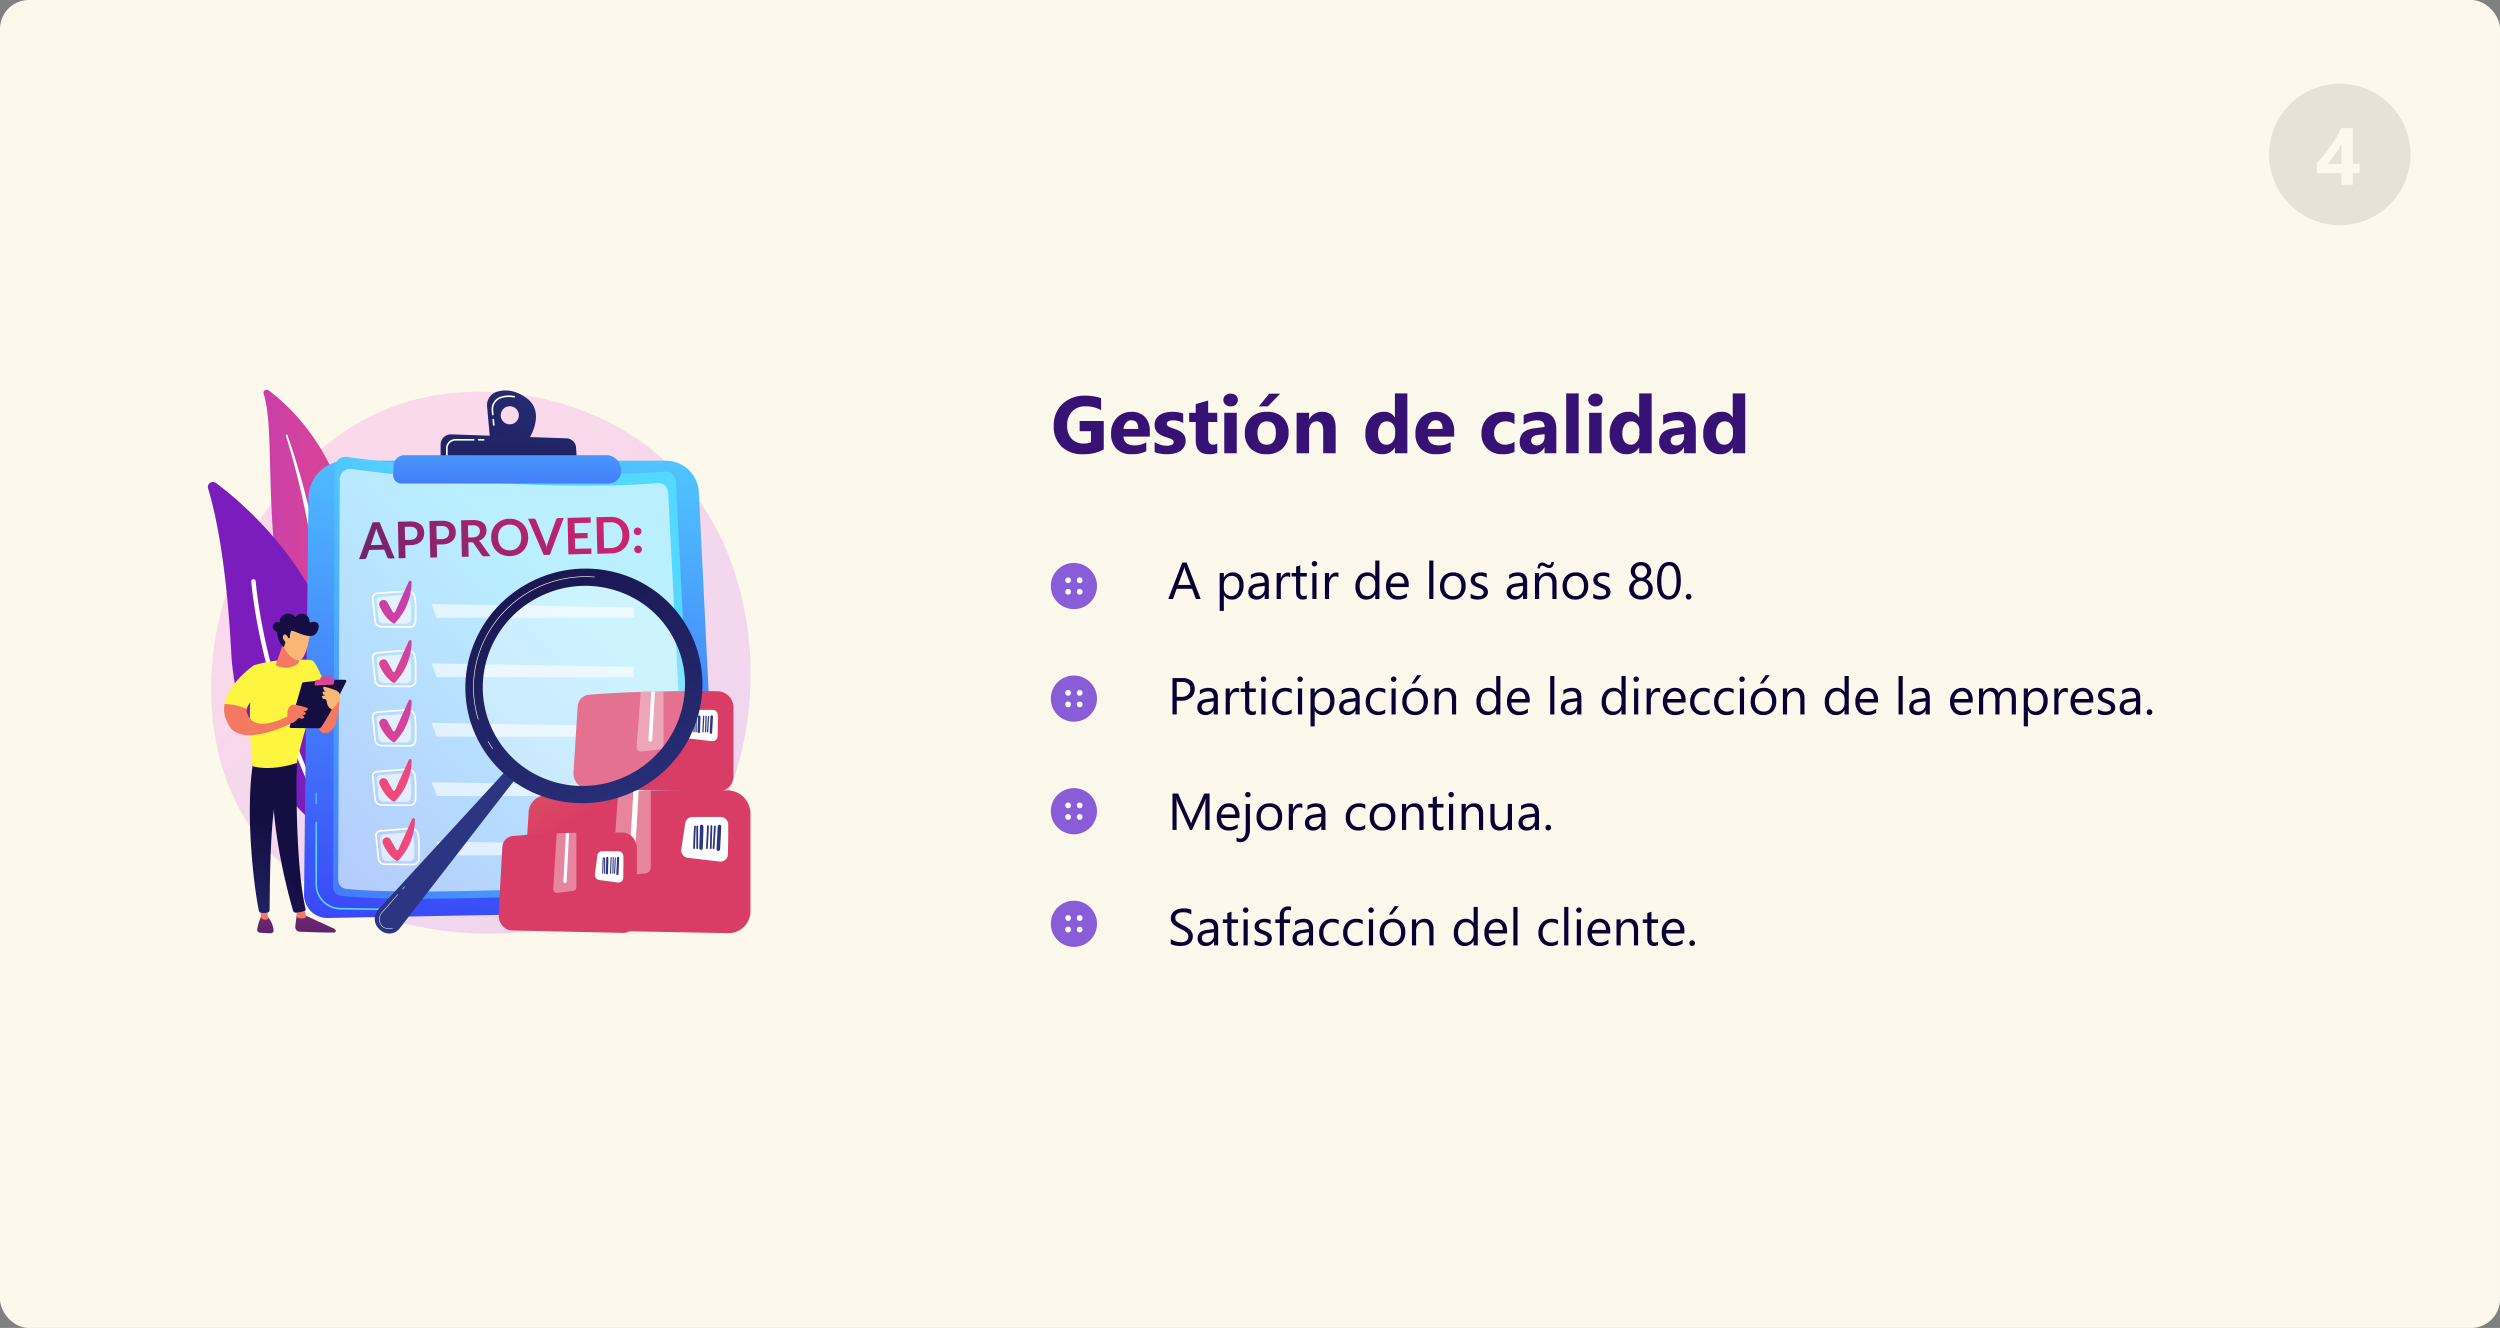 <svg xmlns="http://www.w3.org/2000/svg" xmlns:xlink="http://www.w3.org/1999/xlink" width="866" height="460" viewBox="0 0 866 460">
  <rect x="0" y="0" width="866" height="460" fill="#808080" stroke="none"/>
  <defs>
    <linearGradient id="linear-gradient" x1="1.13" y1="1.295" x2="0.236" y2="0.19" gradientUnits="objectBoundingBox">
      <stop offset="0" stop-color="#b37cff"/>
      <stop offset="1" stop-color="#f895e7"/>
    </linearGradient>
    <linearGradient id="linear-gradient-2" x1="-0.691" y1="1.11" x2="0.946" y2="1.11" gradientUnits="objectBoundingBox">
      <stop offset="0" stop-color="#a737d5"/>
      <stop offset="1" stop-color="#ef497a"/>
    </linearGradient>
    <linearGradient id="linear-gradient-3" x1="-4.804" y1="-0.638" x2="-2.519" y2="-0.638" gradientUnits="objectBoundingBox">
      <stop offset="0" stop-color="#ce1567"/>
      <stop offset="1" stop-color="#7a1dbc"/>
    </linearGradient>
    <linearGradient id="linear-gradient-4" x1="0.567" y1="-0.195" x2="0.453" y2="1.105" gradientUnits="objectBoundingBox">
      <stop offset="0" stop-color="#53d8ff"/>
      <stop offset="1" stop-color="#3840f7"/>
    </linearGradient>
    <linearGradient id="linear-gradient-5" x1="0.509" y1="0.475" x2="1.157" y2="-1.414" xlink:href="#linear-gradient-4"/>
    <linearGradient id="linear-gradient-6" x1="-7.896" y1="5.063" x2="18.44" y2="-9.25" xlink:href="#linear-gradient-4"/>
    <linearGradient id="linear-gradient-7" x1="0.651" y1="0.296" x2="-0.29" y2="1.509" xlink:href="#linear-gradient-4"/>
    <linearGradient id="linear-gradient-8" x1="2.578" y1="-2.211" x2="-1.787" y2="3.403" xlink:href="#linear-gradient-2"/>
    <linearGradient id="linear-gradient-9" x1="3.377" y1="-3.239" x2="-0.988" y2="2.375" xlink:href="#linear-gradient-2"/>
    <linearGradient id="linear-gradient-10" x1="4.049" y1="-3.235" x2="-1.695" y2="2.799" xlink:href="#linear-gradient-2"/>
    <linearGradient id="linear-gradient-11" x1="4.975" y1="-5.294" x2="0.61" y2="0.32" xlink:href="#linear-gradient-2"/>
    <linearGradient id="linear-gradient-12" x1="4.975" y1="-5.294" x2="0.61" y2="0.32" xlink:href="#linear-gradient-2"/>
    <linearGradient id="linear-gradient-13" x1="3.501" y1="-2.631" x2="-1.193" y2="2.341" gradientUnits="objectBoundingBox">
      <stop offset="0" stop-color="#cb236d"/>
      <stop offset="1" stop-color="#4c246d"/>
    </linearGradient>
    <linearGradient id="linear-gradient-14" x1="3.651" y1="-2.376" x2="-2.701" y2="2.624" xlink:href="#linear-gradient-13"/>
    <linearGradient id="linear-gradient-15" x1="3.109" y1="-1.929" x2="-3.243" y2="3.071" xlink:href="#linear-gradient-13"/>
    <linearGradient id="linear-gradient-16" x1="2.495" y1="-1.343" x2="-3.204" y2="3.659" xlink:href="#linear-gradient-13"/>
    <linearGradient id="linear-gradient-17" x1="1.667" y1="-0.838" x2="-2.849" y2="4.09" xlink:href="#linear-gradient-13"/>
    <linearGradient id="linear-gradient-18" x1="1.146" y1="-0.428" x2="-3.548" y2="4.545" xlink:href="#linear-gradient-13"/>
    <linearGradient id="linear-gradient-19" x1="0.988" y1="0.133" x2="-6.021" y2="5.1" xlink:href="#linear-gradient-13"/>
    <linearGradient id="linear-gradient-20" x1="0.317" y1="0.535" x2="-4.775" y2="5.529" xlink:href="#linear-gradient-13"/>
    <linearGradient id="linear-gradient-21" x1="-0.976" y1="1.028" x2="-21.714" y2="8.212" xlink:href="#linear-gradient-13"/>
    <linearGradient id="linear-gradient-22" x1="1.519" y1="-0.775" x2="-1.484" y2="2.907" gradientUnits="objectBoundingBox">
      <stop offset="0" stop-color="#2b3582"/>
      <stop offset="1" stop-color="#150e42"/>
    </linearGradient>
    <linearGradient id="linear-gradient-23" x1="1.004" y1="-2.464" x2="-0.074" y2="4.125" xlink:href="#linear-gradient-22"/>
    <linearGradient id="linear-gradient-24" x1="0.727" y1="-2.869" x2="0.282" y2="3.71" xlink:href="#linear-gradient-4"/>
    <linearGradient id="linear-gradient-25" x1="-3.565" y1="-0.38" x2="-1.566" y2="1.843" gradientUnits="objectBoundingBox">
      <stop offset="0" stop-color="#fdf53f"/>
      <stop offset="1" stop-color="#d93c65"/>
    </linearGradient>
    <linearGradient id="linear-gradient-26" x1="-281.591" y1="-0.166" x2="-299.634" y2="3.358" xlink:href="#linear-gradient-22"/>
    <linearGradient id="linear-gradient-27" x1="-353.302" y1="-0.086" x2="-376.065" y2="3.376" xlink:href="#linear-gradient-22"/>
    <linearGradient id="linear-gradient-28" x1="-311.603" y1="-0.015" x2="-331.823" y2="3.448" xlink:href="#linear-gradient-22"/>
    <linearGradient id="linear-gradient-29" x1="-208.376" y1="0.121" x2="-222.07" y2="3.397" xlink:href="#linear-gradient-22"/>
    <linearGradient id="linear-gradient-30" x1="-483.658" y1="0.174" x2="-515.658" y2="3.699" xlink:href="#linear-gradient-22"/>
    <linearGradient id="linear-gradient-31" x1="-303.814" y1="0.227" x2="-324.029" y2="3.744" xlink:href="#linear-gradient-22"/>
    <linearGradient id="linear-gradient-32" x1="-188.651" y1="-0.19" x2="-200.647" y2="2.95" xlink:href="#linear-gradient-22"/>
    <linearGradient id="linear-gradient-33" x1="-5.155" y1="-0.38" x2="-3.155" y2="1.843" xlink:href="#linear-gradient-25"/>
    <linearGradient id="linear-gradient-34" x1="-396.992" y1="-0.166" x2="-415.035" y2="3.358" xlink:href="#linear-gradient-22"/>
    <linearGradient id="linear-gradient-35" x1="-498.84" y1="-0.086" x2="-521.6" y2="3.376" xlink:href="#linear-gradient-22"/>
    <linearGradient id="linear-gradient-36" x1="-440.908" y1="-0.015" x2="-461.126" y2="3.448" xlink:href="#linear-gradient-22"/>
    <linearGradient id="linear-gradient-37" x1="-295.972" y1="0.121" x2="-309.667" y2="3.397" xlink:href="#linear-gradient-22"/>
    <linearGradient id="linear-gradient-38" x1="-688.464" y1="0.174" x2="-720.47" y2="3.699" xlink:href="#linear-gradient-22"/>
    <linearGradient id="linear-gradient-39" x1="-433.081" y1="0.227" x2="-453.295" y2="3.744" xlink:href="#linear-gradient-22"/>
    <linearGradient id="linear-gradient-40" x1="-265.374" y1="-0.19" x2="-277.369" y2="2.95" xlink:href="#linear-gradient-22"/>
    <linearGradient id="linear-gradient-41" x1="-4.713" y1="-0.293" x2="-2.626" y2="1.712" xlink:href="#linear-gradient-25"/>
    <linearGradient id="linear-gradient-42" x1="-361.67" y1="-0.167" x2="-382.58" y2="3.363" xlink:href="#linear-gradient-22"/>
    <linearGradient id="linear-gradient-43" x1="-454.44" y1="-0.086" x2="-480.75" y2="3.373" xlink:href="#linear-gradient-22"/>
    <linearGradient id="linear-gradient-44" x1="-401.473" y1="-0.016" x2="-424.874" y2="3.449" xlink:href="#linear-gradient-22"/>
    <linearGradient id="linear-gradient-45" x1="-269.354" y1="0.123" x2="-285.123" y2="3.383" xlink:href="#linear-gradient-22"/>
    <linearGradient id="linear-gradient-46" x1="-626.296" y1="0.176" x2="-663.186" y2="3.687" xlink:href="#linear-gradient-22"/>
    <linearGradient id="linear-gradient-47" x1="-393.936" y1="0.227" x2="-417.333" y2="3.745" xlink:href="#linear-gradient-22"/>
    <linearGradient id="linear-gradient-48" x1="-241.865" y1="-0.189" x2="-255.709" y2="2.944" xlink:href="#linear-gradient-22"/>
    <linearGradient id="linear-gradient-49" x1="1.956" y1="0.807" x2="3.317" y2="0.807" xlink:href="#linear-gradient-22"/>
    <linearGradient id="linear-gradient-50" x1="0.729" y1="1.165" x2="0.24" y2="-0.258" xlink:href="#linear-gradient-22"/>
    <linearGradient id="linear-gradient-51" x1="7.207" y1="0.5" x2="6.207" y2="0.5" gradientUnits="objectBoundingBox">
      <stop offset="0" stop-color="#f9b776"/>
      <stop offset="1" stop-color="#f47960"/>
    </linearGradient>
    <linearGradient id="linear-gradient-52" x1="-3.136" y1="-3.045" x2="-3.115" y2="1.639" xlink:href="#linear-gradient-13"/>
    <linearGradient id="linear-gradient-53" x1="-14.37" y1="0.5" x2="-13.37" y2="0.5" xlink:href="#linear-gradient-51"/>
    <linearGradient id="linear-gradient-54" x1="-3.971" y1="1.255" x2="-3.764" y2="0.047" xlink:href="#linear-gradient-22"/>
    <linearGradient id="linear-gradient-55" x1="-8.499" y1="-3.752" x2="-8.449" y2="1.733" xlink:href="#linear-gradient-13"/>
    <linearGradient id="linear-gradient-56" x1="-16.644" y1="0.5" x2="-15.644" y2="0.5" xlink:href="#linear-gradient-51"/>
    <linearGradient id="linear-gradient-57" x1="-2.696" y1="1.244" x2="-2.55" y2="0.059" xlink:href="#linear-gradient-22"/>
    <linearGradient id="linear-gradient-58" x1="3.912" y1="0.155" x2="4.605" y2="1.439" xlink:href="#linear-gradient-25"/>
    <linearGradient id="linear-gradient-59" x1="9.047" y1="-0.047" x2="10.384" y2="3.075" xlink:href="#linear-gradient-25"/>
    <linearGradient id="linear-gradient-60" x1="-2.152" y1="0.5" x2="-1.152" y2="0.5" xlink:href="#linear-gradient-51"/>
    <linearGradient id="linear-gradient-61" x1="1.49" y1="-1.44" x2="1.112" y2="-0.767" xlink:href="#linear-gradient-22"/>
    <linearGradient id="linear-gradient-62" x1="0.932" y1="-3.497" x2="0.359" y2="1.805" xlink:href="#linear-gradient-2"/>
    <linearGradient id="linear-gradient-63" x1="0.605" y1="-1.235" x2="0.461" y2="1.146" xlink:href="#linear-gradient-2"/>
    <linearGradient id="linear-gradient-64" x1="-7.135" y1="0.5" x2="-6.135" y2="0.5" xlink:href="#linear-gradient-51"/>
    <linearGradient id="linear-gradient-65" x1="5.9" y1="3.917" x2="7.032" y2="3.917" xlink:href="#linear-gradient-51"/>
    <linearGradient id="linear-gradient-66" x1="-5.622" y1="0.5" x2="-4.622" y2="0.5" xlink:href="#linear-gradient-51"/>
    <linearGradient id="linear-gradient-67" x1="-39.325" y1="-12.695" x2="-39.685" y2="-13.635" xlink:href="#linear-gradient-51"/>
    <linearGradient id="linear-gradient-68" x1="-23.153" y1="-14.329" x2="-22.976" y2="-12.934" xlink:href="#linear-gradient-22"/>
    <linearGradient id="linear-gradient-69" x1="-172.552" y1="-46.857" x2="-173.958" y2="-49.918" xlink:href="#linear-gradient-51"/>
  </defs>
  <g id="Grupo_46005" data-name="Grupo 46005" transform="translate(-267 -1610)">
    <g id="Grupo_45986" data-name="Grupo 45986">
      <rect id="Rectángulo_12698" data-name="Rectángulo 12698" width="866" height="460" rx="10" transform="translate(267 1610)" fill="#fcf8ec"/>
      <g id="Grupo_45963" data-name="Grupo 45963" transform="translate(-22 423)">
        <g id="Grupo_45955" data-name="Grupo 45955" transform="translate(-127.468 863.748)">
          <path id="Trazado_30051" data-name="Trazado 30051" d="M670.211,629.755a67.552,67.552,0,0,1-10.336,8.7c-33.718,24.193-73.616,17.141-82.1,15.419-12.521-2.543-36.725-7.459-54.224-28.037-26.474-31.133-22.352-80.182-1.817-112.56,3.756-5.923,23.6-38.794,63.925-44.065,24.406-3.19,52.855,3.244,73.457,20.5C702.367,525.95,699.288,599.144,670.211,629.755Z" transform="translate(-15.403 -9.475)" opacity="0.3" fill="url(#linear-gradient)"/>
          <g id="Grupo_32790" data-name="Grupo 32790" transform="translate(488.468 458.252)">
            <g id="Grupo_32787" data-name="Grupo 32787" transform="translate(19.281 0)">
              <path id="Trazado_30052" data-name="Trazado 30052" d="M768.828,459.687a1.1,1.1,0,0,1,1.712-1.212c8.694,6.484,30.079,26.429,29.763,65.568-.4,49.106,11.7,65.632,25.487,74.985a54.489,54.489,0,0,1-30.714-19.809C763.429,538.216,774.681,477.753,768.828,459.687Z" transform="translate(-768.771 -458.252)" fill="url(#linear-gradient-2)"/>
              <path id="Trazado_30053" data-name="Trazado 30053" d="M881.331,684.173c1.6,5.28,3.086,10.589,4.381,15.945q1.983,8.022,3.472,16.148c.969,5.417,1.837,10.852,2.472,16.316.66,5.461,1.084,10.943,1.491,16.449.438,5.5.847,11.045,1.825,16.564a55.959,55.959,0,0,0,5.212,16.007c.649,1.25,1.323,2.494,2.063,3.685.719,1.206,1.491,2.38,2.284,3.539a58.023,58.023,0,0,0,18.347,17.149,1.066,1.066,0,0,0,1.126-1.811l0,0c-1.146-.734-2.283-1.481-3.382-2.275-.556-.388-1.094-.8-1.639-1.2-.529-.422-1.075-.824-1.591-1.262a56.231,56.231,0,0,1-5.883-5.578,61.627,61.627,0,0,1-9.232-13.307,53.7,53.7,0,0,1-3.1-7.471,60.908,60.908,0,0,1-1.981-7.877c-.991-5.352-1.442-10.836-1.919-16.333s-1.009-11.019-1.759-16.511q-.552-4.119-1.251-8.216c-.225-1.366-.477-2.728-.726-4.091s-.532-2.718-.812-4.074q-1.7-8.131-3.9-16.14c-1.492-5.328-3.124-10.615-4.957-15.83a.286.286,0,0,0-.544.177Z" transform="translate(-873.577 -668.289)" fill="#fff" style="mix-blend-mode: soft-light;isolation: isolate"/>
            </g>
            <g id="Grupo_32789" data-name="Grupo 32789" transform="translate(0 31.958)">
              <g id="Grupo_32788" data-name="Grupo 32788">
                <path id="Trazado_30054" data-name="Trazado 30054" d="M534.9,1043.782a2.771,2.771,0,0,1-4.323,1.573,84.5,84.5,0,0,1-34.04-64.091c-1.723-31.607-5.661-48.582-7.983-56.165a1.738,1.738,0,0,1,2.7-1.9C506.11,934.211,551.727,974.489,534.9,1043.782Z" transform="translate(-488.468 -922.846)" fill="url(#linear-gradient-3)"/>
                <path id="Trazado_30055" data-name="Trazado 30055" d="M735.673,1499.922a.769.769,0,0,1-1.166-.22c-.232-.422-23.2-42.666-27.584-86.505a.768.768,0,1,1,1.529-.153c4.349,43.52,27.172,85.5,27.4,85.918A.769.769,0,0,1,735.673,1499.922Z" transform="translate(-691.893 -1378.68)" fill="#fff" style="mix-blend-mode: soft-light;isolation: isolate"/>
              </g>
            </g>
          </g>
          <g id="Grupo_32799" data-name="Grupo 32799" transform="translate(521.797 458.516)">
            <path id="Trazado_30056" data-name="Trazado 30056" d="M987.534,815.645h110.757a11.474,11.474,0,0,1,11.459,10.891l6.659,136.318a8.461,8.461,0,0,1-8.3,8.89l-126.941,2.307a8.032,8.032,0,0,1-8.178-8.031l1.516-137.352A13.024,13.024,0,0,1,987.534,815.645Z" transform="translate(-972.994 -791.325)" fill="url(#linear-gradient-4)"/>
            <path id="Trazado_30057" data-name="Trazado 30057" d="M1052.9,2664.006h0l-14.2-.184a8.741,8.741,0,0,1-8.595-8.706V2633.67a.284.284,0,0,1,.569,0v21.446a8.17,8.17,0,0,0,8.033,8.138l14.2.184a.284.284,0,0,1,0,.568Z" transform="translate(-1026.17 -2484.029)" fill="url(#linear-gradient-5)"/>
            <path id="Trazado_30058" data-name="Trazado 30058" d="M1030.382,2490.368a.284.284,0,0,1-.284-.284v-3.473a.284.284,0,1,1,.569,0v3.473A.284.284,0,0,1,1030.382,2490.368Z" transform="translate(-1026.17 -2347.085)" fill="url(#linear-gradient-6)"/>
            <g id="Grupo_32798" data-name="Grupo 32798" transform="translate(10.07 22.983)">
              <path id="Trazado_30059" data-name="Trazado 30059" d="M1124.2,796.249c15.125,2.051,67.135,8.395,110.137,5.094a3.5,3.5,0,0,1,3.767,3.3l7.056,137.033a4.026,4.026,0,0,1-3.782,4.234c-18.086,1.07-92.568,5.208-119.135,2.425a3.189,3.189,0,0,1-2.854-3.156l.52-145.156A3.783,3.783,0,0,1,1124.2,796.249Z" transform="translate(-1119.393 -796.214)" fill="url(#linear-gradient-7)"/>
              <path id="Trazado_30060" data-name="Trazado 30060" d="M1149.433,857.092c14.555,1.974,64.607,8.079,105.99,4.9a3.366,3.366,0,0,1,3.625,3.175l6.734,130.96a3.874,3.874,0,0,1-3.64,4.074c-17.4,1.03-89.082,5.012-114.649,2.334a3.07,3.07,0,0,1-2.746-3.038l.557-138.776A3.641,3.641,0,0,1,1149.433,857.092Z" transform="translate(-1143.003 -852.873)" fill="#fff" opacity="0.6"/>
              <g id="Grupo_32796" data-name="Grupo 32796" transform="translate(13.415 42.916)">
                <path id="Trazado_30061" data-name="Trazado 30061" d="M1327.452,1481.759h-.025l-9.6-.092a2.5,2.5,0,0,1-2.551-2.12l-.844-8.056a1.668,1.668,0,0,1,.394-1.254,2.023,2.023,0,0,1,1.411-.695h0c.809-.055,1.946-.152,3.151-.255,2.54-.216,5.7-.485,7.477-.508h.038a2.593,2.593,0,0,1,2.568,1.819c.5,1.839.453,5.333.358,9.055A2.289,2.289,0,0,1,1327.452,1481.759Zm-.551-12.411h-.031c-1.756.022-4.906.29-7.436.506-1.207.1-2.347.2-3.16.256h0a1.451,1.451,0,0,0-1.014.494,1.1,1.1,0,0,0-.264.828l.844,8.056a1.931,1.931,0,0,0,1.991,1.611l9.6.092h.02a1.721,1.721,0,0,0,1.807-1.552c.094-3.679.138-7.127-.339-8.893A2.027,2.027,0,0,0,1326.9,1469.348Z" transform="translate(-1314.421 -1465.431)" fill="#fff"/>
                <path id="Trazado_30062" data-name="Trazado 30062" d="M1339.7,1493.181c2.017-.138,6.4-.583,8.48-.609a1.859,1.859,0,0,1,1.86,1.285,32.655,32.655,0,0,1,.278,7.171,1.6,1.6,0,0,1-1.688,1.461l-7.673-.074a1.772,1.772,0,0,1-1.815-1.49l-.675-6.438A1.247,1.247,0,0,1,1339.7,1493.181Z" transform="translate(-1336.804 -1487.588)" fill="#fff" opacity="0.6"/>
                <g id="Grupo_32791" data-name="Grupo 32791" transform="translate(20.796 8.063)" opacity="0.6">
                  <path id="Trazado_30063" data-name="Trazado 30063" d="M1617.054,1537.332a.281.281,0,0,0-.288.4l1.438,3.978a.668.668,0,0,0,.585.41h67.569a.422.422,0,0,0,.423-.436l-.081-2.71a.464.464,0,0,0-.449-.444Z" transform="translate(-1616.742 -1537.332)" fill="#fff"/>
                </g>
                <path id="Trazado_30064" data-name="Trazado 30064" d="M1352.1,1426.967h0a1.474,1.474,0,0,1,2.033.553l1.894,3.395a.473.473,0,0,0,.845-.036l4.7-10.458a.524.524,0,0,1,1,.226,20.645,20.645,0,0,1-6.008,14.369s-2.817-1.095-5.085-6.076A1.545,1.545,0,0,1,1352.1,1426.967Z" transform="translate(-1348.796 -1420.11)" fill="url(#linear-gradient-8)"/>
                <path id="Trazado_30065" data-name="Trazado 30065" d="M1327.452,1780.928h-.025l-9.6-.092a2.5,2.5,0,0,1-2.551-2.12l-.844-8.056a1.667,1.667,0,0,1,.394-1.254,2.024,2.024,0,0,1,1.41-.7h0c.81-.055,1.951-.152,3.159-.255,2.537-.216,5.695-.485,7.469-.507h.037a2.593,2.593,0,0,1,2.569,1.819c.5,1.839.453,5.332.358,9.055A2.288,2.288,0,0,1,1327.452,1780.928Zm-11.179-11.649a1.451,1.451,0,0,0-1.014.494,1.1,1.1,0,0,0-.264.828l.844,8.056a1.931,1.931,0,0,0,1.991,1.61l9.6.092h.02a1.72,1.72,0,0,0,1.806-1.552c.094-3.679.138-7.127-.339-8.892a2.012,2.012,0,0,0-2.05-1.4c-1.754.022-4.9.29-7.428.506-1.21.1-2.353.2-3.168.256Z" transform="translate(-1314.421 -1744.021)" fill="#fff"/>
                <path id="Trazado_30066" data-name="Trazado 30066" d="M1339.7,1792.352c2.017-.138,6.4-.583,8.48-.609a1.859,1.859,0,0,1,1.86,1.285,32.657,32.657,0,0,1,.278,7.171,1.6,1.6,0,0,1-1.688,1.461l-7.673-.074a1.773,1.773,0,0,1-1.815-1.49l-.675-6.438A1.247,1.247,0,0,1,1339.7,1792.352Z" transform="translate(-1336.804 -1766.179)" fill="#fff" opacity="0.6"/>
                <g id="Grupo_32792" data-name="Grupo 32792" transform="translate(20.796 28.642)" opacity="0.6">
                  <path id="Trazado_30067" data-name="Trazado 30067" d="M1617.054,1836.5a.281.281,0,0,0-.288.4l1.438,3.978a.668.668,0,0,0,.585.41h67.569a.422.422,0,0,0,.423-.436l-.081-2.709a.463.463,0,0,0-.449-.443Z" transform="translate(-1616.742 -1836.502)" fill="#fff"/>
                </g>
                <path id="Trazado_30068" data-name="Trazado 30068" d="M1352.1,1726.137h0a1.474,1.474,0,0,1,2.033.553l1.894,3.395a.473.473,0,0,0,.845-.037l4.7-10.458a.524.524,0,0,1,1,.226,20.645,20.645,0,0,1-6.008,14.369s-2.817-1.095-5.085-6.076A1.545,1.545,0,0,1,1352.1,1726.137Z" transform="translate(-1348.796 -1698.701)" fill="url(#linear-gradient-9)"/>
                <path id="Trazado_30069" data-name="Trazado 30069" d="M1327.452,2080.1h-.025l-9.6-.092a2.5,2.5,0,0,1-2.551-2.119l-.844-8.056a1.668,1.668,0,0,1,.394-1.254,2.024,2.024,0,0,1,1.41-.695h0c.81-.055,1.951-.152,3.159-.256,2.537-.216,5.695-.485,7.469-.507h.037a2.594,2.594,0,0,1,2.569,1.819c.5,1.839.453,5.333.358,9.055A2.288,2.288,0,0,1,1327.452,2080.1Zm-11.179-11.649a1.451,1.451,0,0,0-1.014.494,1.1,1.1,0,0,0-.264.828l.844,8.056a1.931,1.931,0,0,0,1.991,1.611l9.6.092h.02a1.72,1.72,0,0,0,1.806-1.552c.094-3.679.138-7.127-.339-8.892a2.017,2.017,0,0,0-2.05-1.4c-1.754.021-4.9.29-7.428.5-1.21.1-2.353.2-3.168.257Z" transform="translate(-1314.421 -2022.612)" fill="#fff"/>
                <path id="Trazado_30070" data-name="Trazado 30070" d="M1339.7,2091.522c2.017-.138,6.4-.583,8.48-.609a1.859,1.859,0,0,1,1.86,1.285,32.654,32.654,0,0,1,.278,7.171,1.6,1.6,0,0,1-1.688,1.461l-7.673-.074a1.772,1.772,0,0,1-1.815-1.49l-.675-6.438A1.246,1.246,0,0,1,1339.7,2091.522Z" transform="translate(-1336.804 -2044.769)" fill="#fff" opacity="0.6"/>
                <g id="Grupo_32793" data-name="Grupo 32793" transform="translate(20.797 49.221)" opacity="0.6">
                  <path id="Trazado_30071" data-name="Trazado 30071" d="M1617.072,2135.671a.279.279,0,0,0-.286.4l1.461,3.979a.672.672,0,0,0,.587.41h68.608a.422.422,0,0,0,.423-.436l-.082-2.71a.464.464,0,0,0-.45-.443Z" transform="translate(-1616.761 -2135.671)" fill="#fff"/>
                </g>
                <path id="Trazado_30072" data-name="Trazado 30072" d="M1352.1,2025.308h0a1.474,1.474,0,0,1,2.033.553l1.894,3.395a.473.473,0,0,0,.845-.036l4.7-10.458a.524.524,0,0,1,1,.227,20.645,20.645,0,0,1-6.008,14.369s-2.817-1.095-5.085-6.076A1.545,1.545,0,0,1,1352.1,2025.308Z" transform="translate(-1348.796 -1977.293)" fill="url(#linear-gradient-10)"/>
                <path id="Trazado_30073" data-name="Trazado 30073" d="M1327.452,2379.27h-.025l-9.6-.092a2.5,2.5,0,0,1-2.551-2.12l-.844-8.056a1.669,1.669,0,0,1,.394-1.254,2.023,2.023,0,0,1,1.411-.694h0c.808-.055,1.946-.152,3.15-.255,2.54-.217,5.7-.486,7.478-.508h.038a2.592,2.592,0,0,1,2.568,1.818c.5,1.839.453,5.333.358,9.055A2.288,2.288,0,0,1,1327.452,2379.27Zm-.552-12.41h-.031c-1.756.021-4.906.29-7.437.506-1.207.1-2.347.2-3.16.255h0a1.45,1.45,0,0,0-1.014.494,1.1,1.1,0,0,0-.264.828l.844,8.056a1.931,1.931,0,0,0,1.991,1.611l9.6.092h.02a1.72,1.72,0,0,0,1.806-1.552c.094-3.679.138-7.127-.339-8.892A2.027,2.027,0,0,0,1326.9,2366.86Z" transform="translate(-1314.421 -2301.206)" fill="#fff"/>
                <path id="Trazado_30074" data-name="Trazado 30074" d="M1339.7,2390.692c2.017-.138,6.4-.583,8.48-.609a1.859,1.859,0,0,1,1.86,1.285,32.656,32.656,0,0,1,.278,7.171,1.6,1.6,0,0,1-1.688,1.461l-7.673-.073a1.773,1.773,0,0,1-1.815-1.49l-.675-6.438A1.246,1.246,0,0,1,1339.7,2390.692Z" transform="translate(-1336.804 -2323.362)" fill="#fff" opacity="0.6"/>
                <g id="Grupo_32794" data-name="Grupo 32794" transform="translate(20.8 69.8)" opacity="0.6">
                  <path id="Trazado_30075" data-name="Trazado 30075" d="M1617.107,2434.838a.276.276,0,0,0-.282.4l1.5,3.982a.68.68,0,0,0,.591.408h70.646a.421.421,0,0,0,.423-.436l-.085-2.71a.464.464,0,0,0-.45-.443Z" transform="translate(-1616.799 -2434.838)" fill="#fff"/>
                </g>
                <path id="Trazado_30076" data-name="Trazado 30076" d="M1352.1,2324.478h0a1.474,1.474,0,0,1,2.033.553l1.894,3.4a.473.473,0,0,0,.845-.037l4.7-10.458a.524.524,0,0,1,1,.227,20.645,20.645,0,0,1-6.008,14.369s-2.817-1.095-5.085-6.076A1.545,1.545,0,0,1,1352.1,2324.478Z" transform="translate(-1348.796 -2255.884)" fill="url(#linear-gradient-11)"/>
                <path id="Trazado_30077" data-name="Trazado 30077" d="M1344.17,2677.679h-.025l-9.6-.093a2.5,2.5,0,0,1-2.551-2.119l-.844-8.056a1.668,1.668,0,0,1,.394-1.254,2.022,2.022,0,0,1,1.41-.695h0c.808-.055,1.946-.152,3.15-.255,2.54-.215,5.7-.485,7.478-.508h.038a2.593,2.593,0,0,1,2.568,1.818c.5,1.839.453,5.333.358,9.055A2.289,2.289,0,0,1,1344.17,2677.679Zm-.552-12.411h-.031c-1.756.021-4.906.29-7.437.505-1.207.1-2.346.2-3.159.256h0a1.453,1.453,0,0,0-1.014.493,1.1,1.1,0,0,0-.264.829l.844,8.056a1.931,1.931,0,0,0,1.991,1.61l9.6.092h.02a1.72,1.72,0,0,0,1.806-1.552c.094-3.678.138-7.127-.339-8.892A2.027,2.027,0,0,0,1343.618,2665.268Z" transform="translate(-1329.988 -2579.088)" fill="#fff"/>
                <path id="Trazado_30078" data-name="Trazado 30078" d="M1356.413,2689.1c2.017-.137,6.4-.583,8.48-.609a1.86,1.86,0,0,1,1.86,1.285,32.649,32.649,0,0,1,.278,7.171,1.6,1.6,0,0,1-1.689,1.461l-7.673-.074a1.773,1.773,0,0,1-1.815-1.49l-.675-6.438A1.247,1.247,0,0,1,1356.413,2689.1Z" transform="translate(-1352.372 -2601.243)" fill="#fff" opacity="0.6"/>
                <g id="Grupo_32795" data-name="Grupo 32795" transform="translate(22.4 90.327)" opacity="0.6">
                  <path id="Trazado_30079" data-name="Trazado 30079" d="M1640.372,2733.248a.276.276,0,0,0-.282.4l1.5,3.982a.68.68,0,0,0,.59.408h70.527a.422.422,0,0,0,.423-.437l-.085-2.709a.464.464,0,0,0-.45-.443Z" transform="translate(-1640.063 -2733.248)" fill="#fff"/>
                </g>
                <path id="Trazado_30080" data-name="Trazado 30080" d="M1368.814,2622.887h0a1.474,1.474,0,0,1,2.033.553l1.894,3.4a.473.473,0,0,0,.845-.037l4.7-10.458a.524.524,0,0,1,1,.227,20.648,20.648,0,0,1-6.008,14.369s-2.817-1.095-5.085-6.076A1.546,1.546,0,0,1,1368.814,2622.887Z" transform="translate(-1364.364 -2533.766)" fill="url(#linear-gradient-12)"/>
              </g>
              <g id="Grupo_32797" data-name="Grupo 32797" transform="translate(8.983 20.8)">
                <path id="Trazado_30081" data-name="Trazado 30081" d="M1262.331,1137.756l-1.821.042a.8.8,0,0,1-.507-.142.869.869,0,0,1-.293-.374l-1-2.56-5.243.12-.886,2.6a.827.827,0,0,1-.267.374.773.773,0,0,1-.5.178l-1.829.042,4.682-12.77,2.407-.055Zm-8.3-4.592,4.035-.093-1.637-4.175q-.111-.277-.247-.655t-.268-.821q-.113.449-.222.837t-.216.679Z" transform="translate(-1249.981 -1123.383)" fill="url(#linear-gradient-13)"/>
                <path id="Trazado_30082" data-name="Trazado 30082" d="M1447.953,1129.937l.1,4.455-2.354.054-.289-12.656,4.122-.094a7.229,7.229,0,0,1,2.2.247,4.232,4.232,0,0,1,1.551.8,3.26,3.26,0,0,1,.922,1.257,4.759,4.759,0,0,1,.058,3.313,3.5,3.5,0,0,1-.889,1.338,4.28,4.28,0,0,1-1.512.893,6.811,6.811,0,0,1-2.146.355Zm-.042-1.838,1.768-.041a3.543,3.543,0,0,0,1.125-.188,2.1,2.1,0,0,0,.786-.482,1.9,1.9,0,0,0,.456-.746,2.817,2.817,0,0,0,.135-.971,2.552,2.552,0,0,0-.178-.916,1.817,1.817,0,0,0-.489-.689,2.106,2.106,0,0,0-.807-.424,3.745,3.745,0,0,0-1.133-.127l-1.768.04Z" transform="translate(-1431.968 -1120.104)" fill="url(#linear-gradient-14)"/>
                <path id="Trazado_30083" data-name="Trazado 30083" d="M1607,1126.3l.1,4.455-2.354.054-.289-12.656,4.122-.094a7.219,7.219,0,0,1,2.2.247,4.237,4.237,0,0,1,1.551.8,3.262,3.262,0,0,1,.922,1.258,4.762,4.762,0,0,1,.058,3.313,3.5,3.5,0,0,1-.889,1.338,4.282,4.282,0,0,1-1.512.893,6.817,6.817,0,0,1-2.146.356Zm-.042-1.838,1.768-.04a3.549,3.549,0,0,0,1.126-.188,2.093,2.093,0,0,0,.786-.482,1.9,1.9,0,0,0,.456-.746,2.821,2.821,0,0,0,.135-.971,2.555,2.555,0,0,0-.179-.916,1.819,1.819,0,0,0-.489-.689,2.105,2.105,0,0,0-.806-.424,3.746,3.746,0,0,0-1.133-.127l-1.768.041Z" transform="translate(-1580.077 -1116.718)" fill="url(#linear-gradient-15)"/>
                <path id="Trazado_30084" data-name="Trazado 30084" d="M1766.042,1122.25l.113,4.945-2.354.054-.289-12.656,3.86-.088a8.058,8.058,0,0,1,2.225.216,4.232,4.232,0,0,1,1.531.714,2.891,2.891,0,0,1,.893,1.131,4.036,4.036,0,0,1,.149,2.681,3.507,3.507,0,0,1-.519,1.045,3.658,3.658,0,0,1-.857.834,4.586,4.586,0,0,1-1.173.587,2.334,2.334,0,0,1,.787.709l3.275,4.6-2.118.048a1.032,1.032,0,0,1-.524-.111,1.063,1.063,0,0,1-.372-.342l-2.753-3.991a.939.939,0,0,0-.336-.316,1.149,1.149,0,0,0-.532-.084Zm-.039-1.689,1.471-.034a3.643,3.643,0,0,0,1.156-.193,2.244,2.244,0,0,0,.8-.478,1.846,1.846,0,0,0,.461-.707,2.4,2.4,0,0,0,.137-.888,1.8,1.8,0,0,0-.668-1.465,3.036,3.036,0,0,0-1.95-.472l-1.506.034Z" transform="translate(-1728.187 -1113.408)" fill="url(#linear-gradient-16)"/>
                <path id="Trazado_30085" data-name="Trazado 30085" d="M1927.8,1114.537a7.024,7.024,0,0,1-.4,2.588,6.112,6.112,0,0,1-1.257,2.082,5.909,5.909,0,0,1-1.991,1.4,7.306,7.306,0,0,1-5.239.12,5.946,5.946,0,0,1-2.061-1.306,6.066,6.066,0,0,1-1.355-2.022,7.4,7.4,0,0,1-.118-5.155,6.072,6.072,0,0,1,1.262-2.082,5.944,5.944,0,0,1,2-1.4,6.858,6.858,0,0,1,2.61-.546,6.772,6.772,0,0,1,2.628.43,5.99,5.99,0,0,1,2.053,1.306,6.063,6.063,0,0,1,1.351,2.018A7.022,7.022,0,0,1,1927.8,1114.537Zm-2.416.055a5.9,5.9,0,0,0-.318-1.862,3.96,3.96,0,0,0-.824-1.387,3.417,3.417,0,0,0-1.276-.855,4.7,4.7,0,0,0-3.339.077,3.448,3.448,0,0,0-1.245.913,3.972,3.972,0,0,0-.769,1.423,6.379,6.379,0,0,0,.086,3.738,3.925,3.925,0,0,0,.833,1.382,3.471,3.471,0,0,0,1.285.85,4.7,4.7,0,0,0,3.339-.076,3.435,3.435,0,0,0,1.236-.908,3.907,3.907,0,0,0,.76-1.418A5.9,5.9,0,0,0,1925.382,1114.593Z" transform="translate(-1869.222 -1107.552)" fill="url(#linear-gradient-17)"/>
                <path id="Trazado_30086" data-name="Trazado 30086" d="M2101.209,1104.289l1.9-.043a.792.792,0,0,1,.5.137.917.917,0,0,1,.3.378l3.152,7.652q.156.373.3.821t.28.944a10.809,10.809,0,0,1,.458-1.788l2.791-7.788a.91.91,0,0,1,.272-.374.757.757,0,0,1,.5-.178l1.9-.043-4.822,12.773-2.127.049Z" transform="translate(-2042.655 -1103.635)" fill="url(#linear-gradient-18)"/>
                <path id="Trazado_30087" data-name="Trazado 30087" d="M2307.938,1100.915l.042,1.873-5.61.128.08,3.51,4.42-.1.041,1.812-4.42.1.082,3.58,5.61-.128.043,1.882-7.983.182-.289-12.656Z" transform="translate(-2227.73 -1100.756)" fill="url(#linear-gradient-19)"/>
                <path id="Trazado_30088" data-name="Trazado 30088" d="M2457.027,1104.783a6.85,6.85,0,0,1-.405,2.566,5.743,5.743,0,0,1-3.251,3.385,7.1,7.1,0,0,1-2.606.524l-4.832.11-.289-12.656,4.831-.11a7.058,7.058,0,0,1,2.628.408,5.926,5.926,0,0,1,2.051,1.258,5.826,5.826,0,0,1,1.35,1.97A6.838,6.838,0,0,1,2457.027,1104.783Zm-2.407.055a5.82,5.82,0,0,0-.323-1.862,3.961,3.961,0,0,0-.828-1.382,3.449,3.449,0,0,0-1.276-.851,4.327,4.327,0,0,0-1.674-.268l-2.459.056.2,8.91,2.459-.056a4.324,4.324,0,0,0,1.661-.344,3.44,3.44,0,0,0,1.236-.908,3.951,3.951,0,0,0,.764-1.419A5.8,5.8,0,0,0,2454.62,1104.838Z" transform="translate(-2363.397 -1098.599)" fill="url(#linear-gradient-20)"/>
                <path id="Trazado_30089" data-name="Trazado 30089" d="M2633.4,1153.639a1.331,1.331,0,0,1,.089-.519,1.226,1.226,0,0,1,.27-.427,1.384,1.384,0,0,1,.418-.29,1.323,1.323,0,0,1,.523-.117,1.3,1.3,0,0,1,.519.093,1.291,1.291,0,0,1,.716.684,1.334,1.334,0,0,1,.024,1.037,1.327,1.327,0,0,1-.271.422,1.257,1.257,0,0,1-.414.285,1.343,1.343,0,0,1-.514.113,1.373,1.373,0,0,1-.527-.089,1.308,1.308,0,0,1-.43-.266,1.232,1.232,0,0,1-.29-.409A1.328,1.328,0,0,1,2633.4,1153.639Zm.142,6.24a1.353,1.353,0,0,1,.089-.519,1.243,1.243,0,0,1,.271-.427,1.383,1.383,0,0,1,.418-.29,1.324,1.324,0,0,1,.523-.117,1.3,1.3,0,0,1,.519.093,1.287,1.287,0,0,1,.716.684,1.335,1.335,0,0,1,.024,1.037,1.335,1.335,0,0,1-.271.422,1.269,1.269,0,0,1-.414.286,1.35,1.35,0,0,1-.514.113,1.375,1.375,0,0,1-.528-.089,1.311,1.311,0,0,1-.43-.266,1.232,1.232,0,0,1-.29-.41A1.328,1.328,0,0,1,2633.54,1159.88Z" transform="translate(-2538.236 -1148.594)" fill="url(#linear-gradient-21)"/>
              </g>
            </g>
            <path id="Trazado_30090" data-name="Trazado 30090" d="M1907.657,464.522c-4-2.783-7.48-2.728-9.928-2.006a4.885,4.885,0,0,0-3.469,5.135l1.056,11.527,12.567,1.115S1915.5,469.98,1907.657,464.522Zm-5.527,9.3a3.134,3.134,0,1,1,3.133-3.133A3.133,3.133,0,0,1,1902.131,473.821Z" transform="translate(-1830.869 -462.096)" fill="url(#linear-gradient-22)"/>
            <path id="Trazado_30091" data-name="Trazado 30091" d="M1917.859,497.418a.284.284,0,0,1-.282-.258l-.168-1.836a.284.284,0,1,1,.566-.052l.168,1.836a.284.284,0,0,1-.257.309Zm-.329-3.6a.284.284,0,0,1-.283-.258l-.128-1.394a4.642,4.642,0,0,1,3.292-4.872,9.376,9.376,0,0,1,4.584-.189.284.284,0,1,1-.114.557,8.817,8.817,0,0,0-4.309.177,4.073,4.073,0,0,0-2.887,4.275l.128,1.394a.284.284,0,0,1-.257.309Z" transform="translate(-1852.157 -485.203)" fill="#fff"/>
            <path id="Trazado_30092" data-name="Trazado 30092" d="M1660.552,692.4v-5.8a3.536,3.536,0,0,1,3.658-3.534l39.956,1.369a3.44,3.44,0,0,1,3.316,3.232l.334,5.569Z" transform="translate(-1613.257 -667.866)" fill="url(#linear-gradient-23)"/>
            <path id="Trazado_30093" data-name="Trazado 30093" d="M1850.035,706.87h-1.718a.284.284,0,0,1,0-.568h1.718a.284.284,0,1,1,0,.568Z" transform="translate(-1787.84 -689.503)" fill="#fff"/>
            <path id="Trazado_30094" data-name="Trazado 30094" d="M1688.145,712.2a.284.284,0,0,1-.284-.284v-2.344a3.27,3.27,0,0,1,3.266-3.266h6.318a.284.284,0,0,1,0,.568h-6.318a2.7,2.7,0,0,0-2.7,2.7v2.344A.284.284,0,0,1,1688.145,712.2Z" transform="translate(-1638.687 -689.503)" fill="#fff"/>
            <path id="Trazado_30095" data-name="Trazado 30095" d="M1425.5,787.867l69.871,0a5.164,5.164,0,0,1,5.089,4.283l.059.342a4.435,4.435,0,0,1-4.37,5.192h-71.684a2.884,2.884,0,0,1-2.88-3.022l.154-3.208A3.765,3.765,0,0,1,1425.5,787.867Z" transform="translate(-1390.724 -765.456)" fill="url(#linear-gradient-24)"/>
          </g>
          <g id="Grupo_32806" data-name="Grupo 32806" transform="translate(589.184 562.643)">
            <g id="Grupo_32801" data-name="Grupo 32801" transform="translate(8.302 34.328)">
              <path id="Trazado_30096" data-name="Trazado 30096" d="M2144.531,2524.417a7.592,7.592,0,0,0,7.736-7.591v-33.78a8.093,8.093,0,0,0-8-8.1c-13.32-.145-40.79-.152-63.267,1.742a6.084,6.084,0,0,0-5.564,5.848l-2.1,32.658a7.733,7.733,0,0,0,7.582,8.011Z" transform="translate(-2073.326 -2474.892)" fill="url(#linear-gradient-25)"/>
              <path id="Trazado_30097" data-name="Trazado 30097" d="M2888.6,2612.13c.057,2.875-.028,7.435-.1,10.382a2.6,2.6,0,0,1-2.906,2.522l-10.961-1.285a2.6,2.6,0,0,1-2.271-2.971l1.345-8.976a2.6,2.6,0,0,1,2.574-2.217H2886A2.6,2.6,0,0,1,2888.6,2612.13Z" transform="translate(-2817.375 -2600.32)" fill="#fff"/>
              <path id="Trazado_30098" data-name="Trazado 30098" d="M2537.668,2505.513l-9.144.987a2.062,2.062,0,0,1-2.277-2.2l2-27.2c3.833-.122,7.614-.21,11.262-.272v26.637A2.062,2.062,0,0,1,2537.668,2505.513Z" transform="translate(-2495.087 -2476.693)" fill="#fff" opacity="0.37"/>
              <path id="Trazado_30099" data-name="Trazado 30099" d="M2613,2501.933a.919.919,0,0,1-.917.867l-.054,0a.919.919,0,0,1-.865-.971l1.379-23.74c.618-.016,1.231-.029,1.845-.043Z" transform="translate(-2574.162 -2477.828)" fill="#fff"/>
              <g id="Grupo_32800" data-name="Grupo 32800" transform="translate(59.121 11.98)">
                <path id="Trazado_30100" data-name="Trazado 30100" d="M3030.95,2661.607a.307.307,0,0,0,.306-.287l.474-7.478a.306.306,0,0,0-.287-.325.3.3,0,0,0-.325.287l-.474,7.478a.306.306,0,0,0,.287.325Z" transform="translate(-3023.912 -2653.21)" fill="url(#linear-gradient-26)"/>
                <path id="Trazado_30101" data-name="Trazado 30101" d="M3016.758,2659.669a.306.306,0,0,0,.307-.3l.249-7.62a.307.307,0,0,0-.3-.317.29.29,0,0,0-.316.3l-.249,7.62a.307.307,0,0,0,.3.317Z" transform="translate(-3010.697 -2651.271)" fill="url(#linear-gradient-27)"/>
                <path id="Trazado_30102" data-name="Trazado 30102" d="M2997.72,2659.675a.305.305,0,0,1-.291-.32c.122-2.56.353-7.442.357-7.609a.307.307,0,0,1,.613,0c0,.126-.3,6.382-.358,7.635a.306.306,0,0,1-.306.292Zm.059-7.926h0Z" transform="translate(-2992.983 -2651.278)" fill="url(#linear-gradient-28)"/>
                <path id="Trazado_30103" data-name="Trazado 30103" d="M2963.865,2657.766a.613.613,0,0,0,.612-.592c.259-7.383.214-7.55.184-7.66a.613.613,0,0,0-1.2.242c.02.444-.117,4.74-.21,7.375a.613.613,0,0,0,.591.634Z" transform="translate(-2961.157 -2649.062)" fill="url(#linear-gradient-29)"/>
                <path id="Trazado_30104" data-name="Trazado 30104" d="M2948.7,2661.613a.306.306,0,0,0,.307-.307v-7.477a.307.307,0,0,0-.613,0v7.477A.306.306,0,0,0,2948.7,2661.613Z" transform="translate(-2947.325 -2653.216)" fill="url(#linear-gradient-30)"/>
                <path id="Trazado_30105" data-name="Trazado 30105" d="M2933.1,2661.375a.307.307,0,0,0,.307-.3c.059-2.6.2-6.842.318-7.352a.306.306,0,0,0-.436-.406c-.167.109-.326.213-.5,7.743a.307.307,0,0,0,.3.314Z" transform="translate(-2932.798 -2652.977)" fill="url(#linear-gradient-31)"/>
                <path id="Trazado_30106" data-name="Trazado 30106" d="M3050.772,2658.133a.613.613,0,0,0,.612-.581l.409-7.851a.614.614,0,0,0-.581-.645.621.621,0,0,0-.645.581l-.409,7.852a.613.613,0,0,0,.581.644Z" transform="translate(-3042.085 -2649.054)" fill="url(#linear-gradient-32)"/>
              </g>
            </g>
            <g id="Grupo_32803" data-name="Grupo 32803" transform="translate(25.922)">
              <path id="Trazado_30107" data-name="Trazado 30107" d="M2384.917,2005.289v-23.723a5.684,5.684,0,0,0-5.622-5.687c-9.354-.1-28.646-.107-44.431,1.223a4.273,4.273,0,0,0-3.907,4.107l-1.475,22.935a5.43,5.43,0,0,0,5.324,5.626l44.678.849A5.332,5.332,0,0,0,2384.917,2005.289Z" transform="translate(-2329.478 -1975.839)" fill="url(#linear-gradient-33)"/>
              <path id="Trazado_30108" data-name="Trazado 30108" d="M2902.025,2072.219c.039,2.019-.02,5.221-.069,7.291a1.828,1.828,0,0,1-2.041,1.772l-7.7-.9a1.828,1.828,0,0,1-1.595-2.086l.945-6.3a1.828,1.828,0,0,1,1.808-1.557h6.822A1.826,1.826,0,0,1,2902.025,2072.219Z" transform="translate(-2852.004 -2063.925)" fill="#fff"/>
              <path id="Trazado_30109" data-name="Trazado 30109" d="M2655.574,1997.344l-6.421.693a1.448,1.448,0,0,1-1.6-1.545l1.4-19.1c2.692-.085,5.347-.148,7.909-.191V1995.9A1.447,1.447,0,0,1,2655.574,1997.344Z" transform="translate(-2625.67 -1977.104)" fill="#fff" opacity="0.37"/>
              <path id="Trazado_30110" data-name="Trazado 30110" d="M2708.475,1994.831a.646.646,0,0,1-.645.608h-.038a.646.646,0,0,1-.607-.682l.968-16.672,1.3-.03Z" transform="translate(-2681.203 -1977.902)" fill="#fff"/>
              <g id="Grupo_32802" data-name="Grupo 32802" transform="translate(41.519 8.413)">
                <path id="Trazado_30111" data-name="Trazado 30111" d="M3001.993,2106.966a.216.216,0,0,0,.215-.2l.333-5.251a.215.215,0,0,0-.2-.229.21.21,0,0,0-.229.2l-.333,5.251a.216.216,0,0,0,.2.229Z" transform="translate(-2997.051 -2101.068)" fill="url(#linear-gradient-34)"/>
                <path id="Trazado_30112" data-name="Trazado 30112" d="M2992.027,2105.6a.216.216,0,0,0,.216-.208l.174-5.352a.216.216,0,0,0-.208-.222.2.2,0,0,0-.222.208l-.174,5.352a.215.215,0,0,0,.208.222Z" transform="translate(-2987.771 -2099.707)" fill="url(#linear-gradient-35)"/>
                <path id="Trazado_30113" data-name="Trazado 30113" d="M2978.657,2105.608a.214.214,0,0,1-.2-.225c.085-1.8.248-5.226.251-5.344a.215.215,0,0,1,.431,0c0,.089-.209,4.482-.252,5.362a.215.215,0,0,1-.214.205Zm.042-5.566h0Z" transform="translate(-2975.33 -2099.711)" fill="url(#linear-gradient-36)"/>
                <path id="Trazado_30114" data-name="Trazado 30114" d="M2954.882,2104.268a.43.43,0,0,0,.43-.416c.182-5.185.15-5.3.129-5.379a.431.431,0,0,0-.842.17c.014.311-.083,3.328-.147,5.179a.43.43,0,0,0,.415.446Z" transform="translate(-2952.979 -2098.155)" fill="url(#linear-gradient-37)"/>
                <path id="Trazado_30115" data-name="Trazado 30115" d="M2944.235,2106.97a.215.215,0,0,0,.215-.215v-5.25a.215.215,0,1,0-.43,0v5.25A.215.215,0,0,0,2944.235,2106.97Z" transform="translate(-2943.266 -2101.072)" fill="url(#linear-gradient-38)"/>
                <path id="Trazado_30116" data-name="Trazado 30116" d="M2933.278,2106.8a.215.215,0,0,0,.216-.21c.041-1.825.137-4.805.224-5.163a.215.215,0,0,0-.306-.285c-.117.077-.228.149-.348,5.438a.215.215,0,0,0,.21.22Z" transform="translate(-2933.063 -2100.905)" fill="url(#linear-gradient-39)"/>
                <path id="Trazado_30117" data-name="Trazado 30117" d="M3015.913,2104.526a.431.431,0,0,0,.43-.408l.287-5.514a.431.431,0,0,0-.408-.453.436.436,0,0,0-.452.408l-.287,5.514a.43.43,0,0,0,.408.452Z" transform="translate(-3009.813 -2098.15)" fill="url(#linear-gradient-40)"/>
              </g>
            </g>
            <g id="Grupo_32805" data-name="Grupo 32805" transform="translate(0 48.98)">
              <path id="Trazado_30118" data-name="Trazado 30118" d="M2000.548,2717.347v-23.723c0-3.117-2.165-5.653-4.858-5.687-8.084-.1-24.756-.107-38.4,1.223a4.054,4.054,0,0,0-3.377,4.107l-1.275,22.936c-.095,3.034,1.978,5.568,4.6,5.626l38.612.849C1998.432,2722.734,2000.548,2720.33,2000.548,2717.347Z" transform="translate(-1952.636 -2687.896)" fill="url(#linear-gradient-41)"/>
              <path id="Trazado_30119" data-name="Trazado 30119" d="M2447.448,2784.276c.034,2.018-.017,5.221-.06,7.291a1.675,1.675,0,0,1-1.763,1.771l-6.653-.9a1.8,1.8,0,0,1-1.378-2.086l.817-6.3a1.673,1.673,0,0,1,1.562-1.557h5.9A1.709,1.709,0,0,1,2447.448,2784.276Z" transform="translate(-2404.219 -2775.982)" fill="#fff"/>
              <path id="Trazado_30120" data-name="Trazado 30120" d="M2234.458,2709.4l-5.549.693a1.352,1.352,0,0,1-1.382-1.546l1.213-19.1c2.327-.085,4.621-.147,6.835-.191v18.706A1.387,1.387,0,0,1,2234.458,2709.4Z" transform="translate(-2208.614 -2689.161)" fill="#fff" opacity="0.37"/>
              <path id="Trazado_30121" data-name="Trazado 30121" d="M2280.175,2706.888a.6.6,0,0,1-.556.608h-.032a.618.618,0,0,1-.525-.682l.837-16.671,1.12-.03Z" transform="translate(-2256.607 -2689.959)" fill="#fff"/>
              <g id="Grupo_32804" data-name="Grupo 32804" transform="translate(35.882 8.413)">
                <path id="Trazado_30122" data-name="Trazado 30122" d="M2533.841,2819.023a.2.2,0,0,0,.186-.2l.288-5.251a.207.207,0,0,0-.174-.228.193.193,0,0,0-.2.2l-.288,5.251a.207.207,0,0,0,.174.229Z" transform="translate(-2529.57 -2813.125)" fill="url(#linear-gradient-42)"/>
                <path id="Trazado_30123" data-name="Trazado 30123" d="M2525.229,2817.661a.2.2,0,0,0,.186-.208l.151-5.351a.205.205,0,0,0-.18-.223c-.119-.007-.189.09-.192.208l-.151,5.352a.2.2,0,0,0,.18.222Z" transform="translate(-2521.55 -2811.764)" fill="url(#linear-gradient-43)"/>
                <path id="Trazado_30124" data-name="Trazado 30124" d="M2513.674,2817.666a.205.205,0,0,1-.177-.225c.074-1.8.214-5.226.217-5.344a.188.188,0,1,1,.372,0c0,.089-.181,4.482-.217,5.362a.2.2,0,0,1-.185.205Zm.036-5.567h0Z" transform="translate(-2510.798 -2811.769)" fill="url(#linear-gradient-44)"/>
                <path id="Trazado_30125" data-name="Trazado 30125" d="M2493.126,2816.325a.4.4,0,0,0,.372-.416c.157-5.185.13-5.3.111-5.379a.369.369,0,0,0-.456-.3.434.434,0,0,0-.271.473c.012.311-.072,3.328-.127,5.178a.409.409,0,0,0,.358.446Z" transform="translate(-2491.483 -2810.212)" fill="url(#linear-gradient-45)"/>
                <path id="Trazado_30126" data-name="Trazado 30126" d="M2483.926,2819.027a.2.2,0,0,0,.186-.215v-5.251a.188.188,0,1,0-.372,0v5.251A.2.2,0,0,0,2483.926,2819.027Z" transform="translate(-2483.089 -2813.129)" fill="url(#linear-gradient-46)"/>
                <path id="Trazado_30127" data-name="Trazado 30127" d="M2474.458,2818.859a.2.2,0,0,0,.186-.21c.036-1.824.119-4.805.193-5.163a.246.246,0,0,0-.007-.223.171.171,0,0,0-.258-.062c-.1.077-.2.149-.3,5.438a.2.2,0,0,0,.182.22Z" transform="translate(-2474.271 -2812.962)" fill="url(#linear-gradient-47)"/>
                <path id="Trazado_30128" data-name="Trazado 30128" d="M2545.873,2816.582a.4.4,0,0,0,.371-.408l.248-5.514a.411.411,0,0,0-.353-.452.4.4,0,0,0-.391.407l-.249,5.514a.412.412,0,0,0,.353.452Z" transform="translate(-2540.6 -2810.207)" fill="url(#linear-gradient-48)"/>
              </g>
            </g>
          </g>
          <g id="Grupo_32807" data-name="Grupo 32807" transform="translate(546.287 511.499)">
            <path id="Trazado_30129" data-name="Trazado 30129" d="M1376.079,2350.647l-45.778,49.824a4.868,4.868,0,0,0,.58,7.124l.367.288a4.525,4.525,0,0,0,6.372-.79l41.645-53.785Z" transform="translate(-1329.017 -2273.721)" fill="url(#linear-gradient-49)"/>
            <ellipse id="Elipse_543" data-name="Elipse 543" cx="37.04" cy="36.372" rx="37.04" ry="36.372" transform="translate(22.814 34.121) rotate(-27.426)" fill="#fff" opacity="0.27"/>
            <path id="Trazado_30130" data-name="Trazado 30130" d="M1807.578,1363.607c-20.2,10.484-28.238,35.067-17.943,54.907s35.02,27.425,55.224,16.941,28.238-35.067,17.943-54.907S1827.783,1353.123,1807.578,1363.607Zm34.543,66.57c-17.236,8.944-38.329,2.474-47.112-14.452s-1.929-37.9,15.307-46.841,38.33-2.473,47.112,14.452S1859.358,1421.233,1842.121,1430.177Z" transform="translate(-1753.775 -1350.186)" fill="url(#linear-gradient-50)"/>
            <path id="Trazado_30131" data-name="Trazado 30131" d="M1831.381,1457.776a.105.105,0,0,1-.1-.044c-.547-.791-1.071-1.614-1.557-2.446a.106.106,0,0,1,.183-.106c.483.828,1,1.647,1.548,2.433a.105.105,0,0,1-.027.147A.1.1,0,0,1,1831.381,1457.776Zm-4.961-10.175a.105.105,0,0,1-.115-.073,37.132,37.132,0,0,1-1.524-7.743,37.907,37.907,0,0,1,4.532-21.51,39.1,39.1,0,0,1,37.333-20.172.106.106,0,0,1-.017.211,38.891,38.891,0,0,0-37.13,20.063,37.694,37.694,0,0,0-4.507,21.39,36.891,36.891,0,0,0,1.516,7.7.106.106,0,0,1-.07.132Z" transform="translate(-1790.543 -1386.583)" fill="#fff"/>
            <path id="Trazado_30132" data-name="Trazado 30132" d="M1355.616,3011.443c-1.99.278-3.374-.237-4.118-1.529a3.637,3.637,0,0,1,.494-4.2l5.405-6.158a.089.089,0,1,1,.134.118l-5.405,6.159a3.458,3.458,0,0,0-.473,4c.711,1.236,2.05,1.72,4,1.433h0a.089.089,0,0,1,.025.177Z" transform="translate(-1349.527 -2877.961)" fill="#fff"/>
            <path id="Trazado_30133" data-name="Trazado 30133" d="M1467.42,2961.306a.089.089,0,0,1-.08-.148l.7-.8a.09.09,0,0,1,.135.118l-.7.8A.093.093,0,0,1,1467.42,2961.306Z" transform="translate(-1457.805 -2841.466)" fill="#fff"/>
          </g>
          <g id="Grupo_32811" data-name="Grupo 32811" transform="translate(494.073 535.771)">
            <path id="Trazado_30134" data-name="Trazado 30134" d="M1005.134,1908.685s0,12.45-5.458,11.435c-3.335-.62-5.309-14.031-5.309-14.031s3.45-7.685,3.836-5.17C1001,1919.206,1003.09,1905.209,1005.134,1908.685Z" transform="translate(-965.172 -1878.729)" fill="url(#linear-gradient-51)"/>
            <path id="Trazado_30135" data-name="Trazado 30135" d="M929.389,3094.959s-.412,2.333-.614,4.643a1.591,1.591,0,0,0,1.522,1.724c3.076.129,9.655.377,12.016.272a.518.518,0,0,0,.456-.709h0a1.159,1.159,0,0,0-.593-.625l-10.868-4.995Z" transform="translate(-904.087 -2991.106)" fill="url(#linear-gradient-52)"/>
            <path id="Trazado_30136" data-name="Trazado 30136" d="M932.878,3069.2l.331,2.791s1.9.886,3.2-.112l-.788-3.11Z" transform="translate(-907.913 -2966.713)" fill="url(#linear-gradient-53)"/>
            <path id="Trazado_30137" data-name="Trazado 30137" d="M819.653,2312.243c-.143.729-.768,36.369,3.042,52.341a.542.542,0,0,1-.318.63,9.437,9.437,0,0,1-3.1.631.934.934,0,0,1-.926-.671c-1.089-3.705-6.307-22.272-6.988-40.008-.761-19.818,0-.675,0-.675l.446-12.251Z" transform="translate(-794.44 -2262.23)" fill="url(#linear-gradient-54)"/>
            <path id="Trazado_30138" data-name="Trazado 30138" d="M738.3,3112.655a16.788,16.788,0,0,0-1.291,4.308.971.971,0,0,0,.854,1.163c1.016.1,2.579.228,3.832.219a.968.968,0,0,0,.958-1.08,8.164,8.164,0,0,0-1.906-4.478Z" transform="translate(-725.498 -3007.584)" fill="url(#linear-gradient-55)"/>
            <path id="Trazado_30139" data-name="Trazado 30139" d="M747.672,3058.251l.774,4.22a2.728,2.728,0,0,0,2.278.157l-.369-4.541Z" transform="translate(-735.447 -2956.77)" fill="url(#linear-gradient-56)"/>
            <path id="Trazado_30140" data-name="Trazado 30140" d="M701.048,2301.46c-3.116,18.8.676,46.476,1.955,51.892a.845.845,0,0,0,.682.642,5.668,5.668,0,0,0,2.437-.1.773.773,0,0,0,.556-.713c.172-4.378-.137-31.26,2.766-41.884a2.413,2.413,0,0,1,.931-1.331l5.635-4.006.432-6.475Z" transform="translate(-690.913 -2250.353)" fill="url(#linear-gradient-57)"/>
            <g id="Grupo_32808" data-name="Grupo 32808" transform="translate(8.971 15.921)">
              <path id="Trazado_30141" data-name="Trazado 30141" d="M721.732,1816.906a52.647,52.647,0,0,0-19.984,1.742c-2.783,16.241-.487,34.973-.487,34.973,7.229,1.9,15.384-1.159,15.384-1.159,1.2-6.788,6.208-22.463,6.208-22.463,2.281-.283,4.422.869,3.93-2.3S723.165,1817.05,721.732,1816.906Z" transform="translate(-700.371 -1816.641)" fill="url(#linear-gradient-58)"/>
            </g>
            <path id="Trazado_30142" data-name="Trazado 30142" d="M586.485,1854.869l-3.582-9.041s-8.722,5.926-10.156,13.439a20.639,20.639,0,0,1,7.582,2.032C580.974,1857.751,586.485,1854.869,586.485,1854.869Z" transform="translate(-572.555 -1827.899)" fill="url(#linear-gradient-59)"/>
            <path id="Trazado_30143" data-name="Trazado 30143" d="M592.26,2045.317s-10.075,5.519-13.379.793a5.028,5.028,0,0,1-1.134-3.214,19.061,19.061,0,0,0-7.605-1.689c-.433,2.265-.211,4.189,1.443,7.285,4.423,8.28,21.971-.761,21.971-.761Z" transform="translate(-569.95 -2009.839)" fill="url(#linear-gradient-60)"/>
            <g id="Grupo_32809" data-name="Grupo 32809" transform="translate(21.909 21.489)">
              <path id="Trazado_30144" data-name="Trazado 30144" d="M900.691,1934.5l4.28-14.946a.436.436,0,0,1,.369-.314c.776-.091,3.023-.345,5.617-.564a63.757,63.757,0,0,1,8.922-.3.438.438,0,0,1,.358.629c-1.233,2.495-6.306,12.643-8.846,15.968a.438.438,0,0,1-.353.173l-9.93-.092A.437.437,0,0,1,900.691,1934.5Z" transform="translate(-899.833 -1916.889)" fill="url(#linear-gradient-61)"/>
              <path id="Trazado_30145" data-name="Trazado 30145" d="M1053.933,1898.1l3.047-.508a.219.219,0,0,1,.244.284l-.3.914a.219.219,0,0,1-.179.148l-2.932.392a.219.219,0,0,1-.242-.266l.187-.8A.218.218,0,0,1,1053.933,1898.1Z" transform="translate(-1042.206 -1897.59)" fill="url(#linear-gradient-62)"/>
              <path id="Trazado_30146" data-name="Trazado 30146" d="M1025.695,1913.04l.251-1.308a.3.3,0,0,1,.266-.243l6.154-.624a.3.3,0,0,1,.325.371l-.392,1.629a.3.3,0,0,1-.279.231l-6.014.3A.3.3,0,0,1,1025.695,1913.04Z" transform="translate(-1016.25 -1909.95)" fill="url(#linear-gradient-63)"/>
              <path id="Trazado_30147" data-name="Trazado 30147" d="M889.733,2051.057a.85.85,0,0,1-.9-.681,10.408,10.408,0,0,1-.3-3.488c.3-1.086.882-2.482,2.822-2.172a28.383,28.383,0,0,1,4.227,1.127,1.11,1.11,0,0,1-1.59.958l.914.707s-.131,1.133-1.376.527l.85.938a.991.991,0,0,1-1.451.334C892.109,2048.774,891.672,2050.87,889.733,2051.057Z" transform="translate(-888.46 -2034.555)" fill="url(#linear-gradient-64)"/>
              <path id="Trazado_30148" data-name="Trazado 30148" d="M1066.245,1961.276s2.257-2.2,2.579-3.278.572-2.572-1.236-3.339a28.387,28.387,0,0,0-4.18-1.291,1.11,1.11,0,0,0,.838,1.656l-1.15.114s-.491,1.029.885,1.178l-1.219.343a.991.991,0,0,0,1.052,1.053C1064.907,1957.694,1063.849,1960.209,1066.245,1961.276Z" transform="translate(-1050.772 -1949.532)" fill="url(#linear-gradient-65)"/>
            </g>
            <path id="Trazado_30149" data-name="Trazado 30149" d="M833.973,1716.841,831,1725.433a.31.31,0,0,0,.141.373,6.984,6.984,0,0,0,7.244-.487,1.457,1.457,0,0,0,.671-1.041l.962-7.436Z" transform="translate(-813.028 -1707.785)" fill="url(#linear-gradient-66)"/>
            <g id="Grupo_32810" data-name="Grupo 32810" transform="translate(16.86 0)">
              <path id="Trazado_30150" data-name="Trazado 30150" d="M876.2,1650.44s-.96,6.888-2.754,8.651-4.964-.752-6.642-4.455l1.891-6.818Z" transform="translate(-863.247 -1643.511)" fill="url(#linear-gradient-67)"/>
              <path id="Trazado_30151" data-name="Trazado 30151" d="M820.652,1593.768a.253.253,0,0,0,.307-.235,6.6,6.6,0,0,1,.4-2.093s-.255-.648,1.721.168,4.94,2.01,6.506.959c1.527-1.025,2.72-5.519-1.465-4.281a.253.253,0,0,1-.326-.233,2.61,2.61,0,0,0-1.969-2.7,2.394,2.394,0,0,0-2.684.912.252.252,0,0,1-.393.034,2.919,2.919,0,0,0-3.693-.712c-1.46.83-1.6,1.8-1.517,2.381a.252.252,0,0,1-.333.276,1.519,1.519,0,0,0-1.885.775c-.87,1.352.667,2.29,1.123,2.531a.254.254,0,0,1,.135.2c.07.65.462,3.475,2.047,4.929a.255.255,0,0,0,.415-.116l.828-2.719a.255.255,0,0,1,.3-.175Z" transform="translate(-815.055 -1585.188)" fill="url(#linear-gradient-68)"/>
              <path id="Trazado_30152" data-name="Trazado 30152" d="M868.281,1692.05s-.946-2.653-1.871-1.666.554,2.8,1.755,3.053Z" transform="translate(-862.607 -1682.943)" fill="url(#linear-gradient-69)"/>
            </g>
          </g>
        </g>
        <path id="Trazado_71689" data-name="Trazado 71689" d="M11.408,19H9.773L8.438,15.467H3.094L1.837,19H.193L5.027,6.4H6.557ZM7.954,14.14,5.977,8.77a5.142,5.142,0,0,1-.193-.844H5.748a4.708,4.708,0,0,1-.2.844l-1.96,5.37ZM19.477,17.7h-.035v5.44H18V10h1.441v1.582h.035a3.408,3.408,0,0,1,3.111-1.793A3.3,3.3,0,0,1,25.3,11a5.005,5.005,0,0,1,.976,3.239,5.578,5.578,0,0,1-1.1,3.617,3.658,3.658,0,0,1-3.006,1.358A3.011,3.011,0,0,1,19.477,17.7Zm-.035-3.63v1.257a2.676,2.676,0,0,0,.725,1.894A2.587,2.587,0,0,0,24.06,17,4.6,4.6,0,0,0,24.8,14.21a3.629,3.629,0,0,0-.694-2.355A2.3,2.3,0,0,0,22.228,11a2.554,2.554,0,0,0-2.021.875A3.211,3.211,0,0,0,19.441,14.069ZM35.024,19H33.583V17.594h-.035a3.018,3.018,0,0,1-2.769,1.617,2.959,2.959,0,0,1-2.1-.712,2.466,2.466,0,0,1-.76-1.89q0-2.522,2.971-2.936l2.7-.378Q33.583,11,31.729,11a4.431,4.431,0,0,0-2.936,1.107V10.633a5.577,5.577,0,0,1,3.059-.844q3.173,0,3.173,3.357Zm-1.441-4.553-2.171.3a3.525,3.525,0,0,0-1.512.5,1.432,1.432,0,0,0-.51,1.261,1.374,1.374,0,0,0,.47,1.077A1.817,1.817,0,0,0,31.113,18a2.314,2.314,0,0,0,1.771-.751,2.685,2.685,0,0,0,.7-1.9Zm8.851-2.988a1.763,1.763,0,0,0-1.09-.29,1.839,1.839,0,0,0-1.542.87,4.023,4.023,0,0,0-.62,2.373V19H37.74V10h1.441v1.854h.035a3.143,3.143,0,0,1,.94-1.481,2.144,2.144,0,0,1,1.415-.532,2.353,2.353,0,0,1,.861.123Zm5.739,7.453a2.779,2.779,0,0,1-1.345.281q-2.364,0-2.364-2.637V11.23H42.917V10h1.547V7.8l1.441-.466V10h2.268v1.23H45.905V16.3a2.1,2.1,0,0,0,.308,1.292,1.228,1.228,0,0,0,1.02.387,1.515,1.515,0,0,0,.94-.3Zm2.663-11.2a.913.913,0,0,1-.659-.264.89.89,0,0,1-.272-.668.923.923,0,0,1,.932-.94.931.931,0,0,1,.672.268.939.939,0,0,1,0,1.332A.923.923,0,0,1,50.836,7.715ZM51.539,19H50.1V10h1.441Zm7.611-7.541a1.763,1.763,0,0,0-1.09-.29,1.839,1.839,0,0,0-1.542.87,4.023,4.023,0,0,0-.62,2.373V19H54.457V10H55.9v1.854h.035a3.143,3.143,0,0,1,.94-1.481,2.144,2.144,0,0,1,1.415-.532,2.353,2.353,0,0,1,.861.123ZM73.327,19H71.886V17.471h-.035a3.327,3.327,0,0,1-3.094,1.74A3.362,3.362,0,0,1,66.045,18a4.958,4.958,0,0,1-1.015-3.292,5.394,5.394,0,0,1,1.125-3.577,3.71,3.71,0,0,1,3-1.345,2.885,2.885,0,0,1,2.7,1.459h.035V5.676h1.441Zm-1.441-4.069V13.6a2.575,2.575,0,0,0-.721-1.846A2.417,2.417,0,0,0,69.337,11a2.489,2.489,0,0,0-2.074.967,4.237,4.237,0,0,0-.756,2.672,3.81,3.81,0,0,0,.725,2.457,2.37,2.37,0,0,0,1.947.9,2.462,2.462,0,0,0,1.956-.87A3.242,3.242,0,0,0,71.886,14.931Zm11.593-.07H77.124a3.366,3.366,0,0,0,.809,2.32A2.788,2.788,0,0,0,80.06,18a4.422,4.422,0,0,0,2.795-1V18.35a5.224,5.224,0,0,1-3.138.861,3.8,3.8,0,0,1-3-1.226,5.018,5.018,0,0,1-1.09-3.45,4.921,4.921,0,0,1,1.191-3.423,3.819,3.819,0,0,1,2.958-1.323,3.384,3.384,0,0,1,2.733,1.143,4.764,4.764,0,0,1,.967,3.173ZM82,13.639a2.933,2.933,0,0,0-.6-1.942A2.051,2.051,0,0,0,79.752,11a2.328,2.328,0,0,0-1.731.729,3.31,3.31,0,0,0-.879,1.907ZM92.03,19H90.589V5.676H92.03Zm6.68.211a4.175,4.175,0,0,1-3.186-1.261,4.672,4.672,0,0,1-1.191-3.344,4.867,4.867,0,0,1,1.239-3.542,4.455,4.455,0,0,1,3.349-1.274,4.037,4.037,0,0,1,3.142,1.239,4.914,4.914,0,0,1,1.129,3.437,4.835,4.835,0,0,1-1.217,3.45A4.265,4.265,0,0,1,98.71,19.211ZM98.815,11a2.742,2.742,0,0,0-2.2.945,3.88,3.88,0,0,0-.809,2.606,3.67,3.67,0,0,0,.817,2.522A2.778,2.778,0,0,0,98.815,18a2.635,2.635,0,0,0,2.149-.905,3.928,3.928,0,0,0,.751-2.575,4,4,0,0,0-.751-2.6A2.623,2.623,0,0,0,98.815,11Zm6.135,7.673V17.128a4.266,4.266,0,0,0,2.593.87q1.9,0,1.9-1.266a1.1,1.1,0,0,0-.163-.611,1.62,1.62,0,0,0-.439-.444,3.383,3.383,0,0,0-.65-.347q-.374-.154-.8-.321a10.357,10.357,0,0,1-1.05-.479,3.173,3.173,0,0,1-.756-.545,2.028,2.028,0,0,1-.457-.69,2.441,2.441,0,0,1-.154-.905,2.15,2.15,0,0,1,.29-1.121,2.572,2.572,0,0,1,.773-.817,3.607,3.607,0,0,1,1.1-.5,4.893,4.893,0,0,1,1.279-.167,5.164,5.164,0,0,1,2.092.4v1.459A4.077,4.077,0,0,0,108.22,11a2.671,2.671,0,0,0-.729.092,1.786,1.786,0,0,0-.558.259,1.2,1.2,0,0,0-.36.4,1.053,1.053,0,0,0-.127.514,1.233,1.233,0,0,0,.127.589,1.3,1.3,0,0,0,.374.422,2.855,2.855,0,0,0,.6.334q.352.149.8.325a11.131,11.131,0,0,1,1.072.47,3.678,3.678,0,0,1,.809.545,2.129,2.129,0,0,1,.514.7,2.254,2.254,0,0,1,.18.94,2.217,2.217,0,0,1-.294,1.16,2.523,2.523,0,0,1-.787.817,3.6,3.6,0,0,1-1.134.483,5.6,5.6,0,0,1-1.345.158A5.106,5.106,0,0,1,104.95,18.675ZM124.506,19h-1.441V17.594h-.035a3.018,3.018,0,0,1-2.769,1.617,2.959,2.959,0,0,1-2.1-.712,2.466,2.466,0,0,1-.76-1.89q0-2.522,2.971-2.936l2.7-.378q0-2.294-1.854-2.294a4.431,4.431,0,0,0-2.936,1.107V10.633a5.577,5.577,0,0,1,3.059-.844q3.173,0,3.173,3.357Zm-1.441-4.553-2.171.3a3.525,3.525,0,0,0-1.512.5,1.432,1.432,0,0,0-.51,1.261,1.374,1.374,0,0,0,.47,1.077,1.817,1.817,0,0,0,1.252.417,2.314,2.314,0,0,0,1.771-.751,2.685,2.685,0,0,0,.7-1.9ZM134.692,19h-1.441V13.867q0-2.865-2.092-2.865a2.269,2.269,0,0,0-1.789.813,3.013,3.013,0,0,0-.708,2.052V19h-1.441V10h1.441v1.494h.035a3.248,3.248,0,0,1,2.953-1.705,2.753,2.753,0,0,1,2.259.954,4.248,4.248,0,0,1,.782,2.755Zm-.949-12.814a2.514,2.514,0,0,1-.422,1.507,1.337,1.337,0,0,1-1.143.584,2.949,2.949,0,0,1-1.424-.457,2.411,2.411,0,0,0-1.046-.378q-.773,0-.773.993h-.826a2.466,2.466,0,0,1,.422-1.507,1.384,1.384,0,0,1,1.178-.567,2.572,2.572,0,0,1,1.31.457,2.3,2.3,0,0,0,1.125.387q.738,0,.738-1.02Zm7.427,13.025a4.175,4.175,0,0,1-3.186-1.261,4.672,4.672,0,0,1-1.191-3.344,4.867,4.867,0,0,1,1.239-3.542,4.455,4.455,0,0,1,3.349-1.274,4.037,4.037,0,0,1,3.142,1.239,4.914,4.914,0,0,1,1.129,3.437,4.835,4.835,0,0,1-1.217,3.45A4.265,4.265,0,0,1,141.17,19.211ZM141.275,11a2.742,2.742,0,0,0-2.2.945,3.88,3.88,0,0,0-.809,2.606,3.67,3.67,0,0,0,.817,2.522,2.778,2.778,0,0,0,2.188.923,2.635,2.635,0,0,0,2.149-.905,3.928,3.928,0,0,0,.751-2.575,4,4,0,0,0-.751-2.6A2.623,2.623,0,0,0,141.275,11Zm6.135,7.673V17.128A4.266,4.266,0,0,0,150,18q1.9,0,1.9-1.266a1.1,1.1,0,0,0-.163-.611,1.62,1.62,0,0,0-.439-.444,3.383,3.383,0,0,0-.65-.347q-.374-.154-.8-.321a10.357,10.357,0,0,1-1.05-.479,3.173,3.173,0,0,1-.756-.545,2.028,2.028,0,0,1-.457-.69,2.441,2.441,0,0,1-.154-.905,2.15,2.15,0,0,1,.29-1.121,2.572,2.572,0,0,1,.773-.817,3.607,3.607,0,0,1,1.1-.5,4.893,4.893,0,0,1,1.279-.167,5.164,5.164,0,0,1,2.092.4v1.459A4.077,4.077,0,0,0,150.68,11a2.671,2.671,0,0,0-.729.092,1.786,1.786,0,0,0-.558.259,1.2,1.2,0,0,0-.36.4,1.053,1.053,0,0,0-.127.514,1.233,1.233,0,0,0,.127.589,1.3,1.3,0,0,0,.374.422,2.855,2.855,0,0,0,.6.334q.352.149.8.325a11.131,11.131,0,0,1,1.072.47,3.678,3.678,0,0,1,.809.545,2.129,2.129,0,0,1,.514.7,2.254,2.254,0,0,1,.18.94,2.217,2.217,0,0,1-.294,1.16,2.523,2.523,0,0,1-.787.817,3.6,3.6,0,0,1-1.134.483,5.6,5.6,0,0,1-1.345.158A5.106,5.106,0,0,1,147.41,18.675Zm12.445-3.19a3.353,3.353,0,0,1,.158-1.006,3.645,3.645,0,0,1,.453-.945,3.746,3.746,0,0,1,.729-.8,3.478,3.478,0,0,1,.989-.571,3.737,3.737,0,0,1-1.3-1.173A2.775,2.775,0,0,1,160.4,9.4a3.059,3.059,0,0,1,1.011-2.3,3.433,3.433,0,0,1,1.125-.672,4.2,4.2,0,0,1,2.821,0,3.494,3.494,0,0,1,1.125.677,3.038,3.038,0,0,1,.738,1.02,3.082,3.082,0,0,1,.264,1.274A2.775,2.775,0,0,1,167,10.989a3.783,3.783,0,0,1-1.283,1.173,3.446,3.446,0,0,1,.976.571,3.8,3.8,0,0,1,.725.8,3.645,3.645,0,0,1,.453.945,3.353,3.353,0,0,1,.158,1.006,3.743,3.743,0,0,1-.3,1.512,3.378,3.378,0,0,1-.839,1.173,3.875,3.875,0,0,1-1.292.76,4.829,4.829,0,0,1-1.657.272,4.765,4.765,0,0,1-1.644-.272,3.934,3.934,0,0,1-1.292-.76A3.4,3.4,0,0,1,160.159,17,3.7,3.7,0,0,1,159.855,15.484Zm1.564-.123a2.977,2.977,0,0,0,.18,1.063,2.293,2.293,0,0,0,.51.809,2.225,2.225,0,0,0,.8.514,2.889,2.889,0,0,0,1.042.18,2.744,2.744,0,0,0,1.02-.185,2.376,2.376,0,0,0,.8-.519,2.332,2.332,0,0,0,.527-.809,2.828,2.828,0,0,0,.189-1.055,2.694,2.694,0,0,0-.18-.989,2.475,2.475,0,0,0-.514-.813,2.415,2.415,0,0,0-.8-.554,2.6,2.6,0,0,0-1.046-.2,2.63,2.63,0,0,0-1.006.189,2.408,2.408,0,0,0-.8.527,2.442,2.442,0,0,0-.532.809A2.69,2.69,0,0,0,161.42,15.361Zm.448-5.845a2.092,2.092,0,0,0,1.274,1.947,2.077,2.077,0,0,0,1.622,0,2.1,2.1,0,0,0,.664-.453,2.194,2.194,0,0,0,.448-.668,2.03,2.03,0,0,0,.167-.822,2.155,2.155,0,0,0-.163-.844A2.072,2.072,0,0,0,163.951,7.4a2.1,2.1,0,0,0-.848.167,2.049,2.049,0,0,0-.659.453,1.979,1.979,0,0,0-.426.672A2.272,2.272,0,0,0,161.868,9.517Zm15.864,3.129a12.381,12.381,0,0,1-.286,2.8,6.533,6.533,0,0,1-.826,2.061,3.718,3.718,0,0,1-1.327,1.274,3.633,3.633,0,0,1-1.789.435,3.393,3.393,0,0,1-1.692-.417,3.546,3.546,0,0,1-1.252-1.217,6.17,6.17,0,0,1-.773-1.964,12.146,12.146,0,0,1-.264-2.667,13.749,13.749,0,0,1,.277-2.918,6.674,6.674,0,0,1,.813-2.123,3.619,3.619,0,0,1,1.332-1.292,3.739,3.739,0,0,1,1.824-.435Q177.732,6.186,177.732,12.646Zm-1.477.141q0-5.379-2.558-5.379-2.7,0-2.7,5.476,0,5.106,2.646,5.106Q176.256,17.989,176.256,12.786Zm4.175,6.407a.933.933,0,0,1-.69-.29.955.955,0,0,1-.286-.694.969.969,0,0,1,.286-.7.926.926,0,0,1,.69-.294.95.95,0,0,1,.7.294.962.962,0,0,1,.29.7.947.947,0,0,1-.29.694A.958.958,0,0,1,180.431,19.193ZM3.129,54.236V59H1.652V46.4H5.115a4.571,4.571,0,0,1,3.133.984A3.515,3.515,0,0,1,9.36,50.158a3.82,3.82,0,0,1-1.235,2.936A4.718,4.718,0,0,1,4.79,54.236Zm0-6.5V52.9H4.676a3.458,3.458,0,0,0,2.333-.7,2.474,2.474,0,0,0,.8-1.973q0-2.5-2.953-2.5ZM17.367,59H15.926V57.594h-.035a3.018,3.018,0,0,1-2.769,1.617,2.959,2.959,0,0,1-2.1-.712,2.466,2.466,0,0,1-.76-1.89q0-2.522,2.971-2.936l2.7-.378Q15.926,51,14.071,51a4.431,4.431,0,0,0-2.936,1.107V50.633a5.577,5.577,0,0,1,3.059-.844q3.173,0,3.173,3.357Zm-1.441-4.553-2.171.3a3.525,3.525,0,0,0-1.512.5,1.432,1.432,0,0,0-.51,1.261,1.374,1.374,0,0,0,.47,1.077A1.817,1.817,0,0,0,13.456,58a2.314,2.314,0,0,0,1.771-.751,2.685,2.685,0,0,0,.7-1.9Zm8.851-2.988a1.763,1.763,0,0,0-1.09-.29,1.839,1.839,0,0,0-1.542.87,4.023,4.023,0,0,0-.62,2.373V59H20.083V50h1.441v1.854h.035a3.143,3.143,0,0,1,.94-1.481,2.144,2.144,0,0,1,1.415-.532,2.353,2.353,0,0,1,.861.123Zm5.739,7.453a2.779,2.779,0,0,1-1.345.281q-2.364,0-2.364-2.637V51.23H25.26V50h1.547V47.8l1.441-.466V50h2.268v1.23H28.248V56.3a2.1,2.1,0,0,0,.308,1.292,1.228,1.228,0,0,0,1.02.387,1.515,1.515,0,0,0,.94-.3Zm2.663-11.2a.913.913,0,0,1-.659-.264.89.89,0,0,1-.272-.668.923.923,0,0,1,.932-.94.931.931,0,0,1,.672.268.939.939,0,0,1,0,1.332A.923.923,0,0,1,33.179,47.715ZM33.882,59H32.44V50h1.441Zm9.053-.413a4.684,4.684,0,0,1-2.461.624,4.074,4.074,0,0,1-3.107-1.252,4.539,4.539,0,0,1-1.182-3.248,4.99,4.99,0,0,1,1.274-3.573,4.458,4.458,0,0,1,3.4-1.349,4.735,4.735,0,0,1,2.092.439v1.477a3.665,3.665,0,0,0-2.145-.7,2.9,2.9,0,0,0-2.263.989,3.752,3.752,0,0,0-.883,2.6,3.573,3.573,0,0,0,.831,2.5A2.863,2.863,0,0,0,40.72,58a3.613,3.613,0,0,0,2.215-.782Zm2.918-10.872a.913.913,0,0,1-.659-.264.89.89,0,0,1-.272-.668.923.923,0,0,1,.932-.94.931.931,0,0,1,.672.268.939.939,0,0,1,0,1.332A.923.923,0,0,1,45.853,47.715ZM46.556,59H45.114V50h1.441Zm4.395-1.3h-.035v5.44H49.474V50h1.441v1.582h.035a3.408,3.408,0,0,1,3.111-1.793A3.3,3.3,0,0,1,56.777,51a5.005,5.005,0,0,1,.976,3.239,5.578,5.578,0,0,1-1.1,3.617,3.658,3.658,0,0,1-3.006,1.358A3.011,3.011,0,0,1,50.95,57.7Zm-.035-3.63v1.257a2.676,2.676,0,0,0,.725,1.894A2.587,2.587,0,0,0,55.534,57a4.6,4.6,0,0,0,.743-2.786,3.629,3.629,0,0,0-.694-2.355A2.3,2.3,0,0,0,53.7,51a2.554,2.554,0,0,0-2.021.875A3.211,3.211,0,0,0,50.915,54.069ZM66.5,59H65.057V57.594h-.035a3.018,3.018,0,0,1-2.769,1.617,2.959,2.959,0,0,1-2.1-.712,2.466,2.466,0,0,1-.76-1.89q0-2.522,2.971-2.936l2.7-.378Q65.057,51,63.2,51a4.431,4.431,0,0,0-2.936,1.107V50.633a5.577,5.577,0,0,1,3.059-.844q3.173,0,3.173,3.357Zm-1.441-4.553-2.171.3a3.525,3.525,0,0,0-1.512.5,1.432,1.432,0,0,0-.51,1.261,1.374,1.374,0,0,0,.47,1.077A1.817,1.817,0,0,0,62.587,58a2.314,2.314,0,0,0,1.771-.751,2.685,2.685,0,0,0,.7-1.9Zm10.292,4.14a4.684,4.684,0,0,1-2.461.624,4.074,4.074,0,0,1-3.107-1.252A4.539,4.539,0,0,1,68.6,54.711a4.99,4.99,0,0,1,1.274-3.573,4.458,4.458,0,0,1,3.4-1.349,4.735,4.735,0,0,1,2.092.439v1.477a3.665,3.665,0,0,0-2.145-.7,2.9,2.9,0,0,0-2.263.989,3.752,3.752,0,0,0-.883,2.6,3.573,3.573,0,0,0,.831,2.5A2.863,2.863,0,0,0,73.134,58a3.613,3.613,0,0,0,2.215-.782Zm2.918-10.872a.913.913,0,0,1-.659-.264.89.89,0,0,1-.272-.668.923.923,0,0,1,.932-.94.931.931,0,0,1,.672.268.939.939,0,0,1,0,1.332A.923.923,0,0,1,78.267,47.715ZM78.97,59H77.528V50H78.97Zm6.68.211a4.175,4.175,0,0,1-3.186-1.261,4.672,4.672,0,0,1-1.191-3.344,4.867,4.867,0,0,1,1.239-3.542,4.455,4.455,0,0,1,3.349-1.274A4.037,4.037,0,0,1,89,51.028a4.914,4.914,0,0,1,1.129,3.437,4.835,4.835,0,0,1-1.217,3.45A4.265,4.265,0,0,1,85.649,59.211ZM85.755,51a2.742,2.742,0,0,0-2.2.945,3.88,3.88,0,0,0-.809,2.606,3.67,3.67,0,0,0,.817,2.522A2.778,2.778,0,0,0,85.755,58a2.635,2.635,0,0,0,2.149-.905,3.928,3.928,0,0,0,.751-2.575,4,4,0,0,0-.751-2.6A2.623,2.623,0,0,0,85.755,51Zm2.109-5.59-2.3,2.883H84.445l1.96-2.883ZM99.905,59H98.464V53.867Q98.464,51,96.372,51a2.269,2.269,0,0,0-1.789.813,3.013,3.013,0,0,0-.708,2.052V59H92.435V50h1.441v1.494h.035a3.248,3.248,0,0,1,2.953-1.705,2.753,2.753,0,0,1,2.259.954,4.248,4.248,0,0,1,.782,2.755Zm15.328,0h-1.441V57.471h-.035a3.327,3.327,0,0,1-3.094,1.74A3.362,3.362,0,0,1,107.952,58a4.958,4.958,0,0,1-1.015-3.292,5.394,5.394,0,0,1,1.125-3.577,3.71,3.71,0,0,1,3-1.345,2.885,2.885,0,0,1,2.7,1.459h.035V45.676h1.441Zm-1.441-4.069V53.6a2.575,2.575,0,0,0-.721-1.846A2.417,2.417,0,0,0,111.243,51a2.489,2.489,0,0,0-2.074.967,4.237,4.237,0,0,0-.756,2.672,3.81,3.81,0,0,0,.725,2.457,2.37,2.37,0,0,0,1.947.9,2.462,2.462,0,0,0,1.956-.87A3.242,3.242,0,0,0,113.792,54.931Zm11.593-.07H119.03a3.366,3.366,0,0,0,.809,2.32,2.788,2.788,0,0,0,2.127.817,4.422,4.422,0,0,0,2.795-1V58.35a5.224,5.224,0,0,1-3.138.861,3.8,3.8,0,0,1-3-1.226,5.018,5.018,0,0,1-1.09-3.45,4.921,4.921,0,0,1,1.191-3.423,3.819,3.819,0,0,1,2.958-1.323,3.384,3.384,0,0,1,2.733,1.143,4.764,4.764,0,0,1,.967,3.173Zm-1.477-1.222a2.933,2.933,0,0,0-.6-1.942A2.051,2.051,0,0,0,121.658,51a2.328,2.328,0,0,0-1.731.729,3.31,3.31,0,0,0-.879,1.907ZM133.937,59H132.5V45.676h1.441Zm9.36,0h-1.441V57.594h-.035a3.018,3.018,0,0,1-2.769,1.617,2.959,2.959,0,0,1-2.1-.712,2.466,2.466,0,0,1-.76-1.89q0-2.522,2.971-2.936l2.7-.378Q141.855,51,140,51a4.431,4.431,0,0,0-2.936,1.107V50.633a5.577,5.577,0,0,1,3.059-.844q3.173,0,3.173,3.357Zm-1.441-4.553-2.171.3a3.525,3.525,0,0,0-1.512.5,1.432,1.432,0,0,0-.51,1.261,1.374,1.374,0,0,0,.47,1.077,1.817,1.817,0,0,0,1.252.417,2.314,2.314,0,0,0,1.771-.751,2.685,2.685,0,0,0,.7-1.9ZM158.625,59h-1.441V57.471h-.035a3.327,3.327,0,0,1-3.094,1.74A3.362,3.362,0,0,1,151.343,58a4.958,4.958,0,0,1-1.015-3.292,5.394,5.394,0,0,1,1.125-3.577,3.71,3.71,0,0,1,3-1.345,2.885,2.885,0,0,1,2.7,1.459h.035V45.676h1.441Zm-1.441-4.069V53.6a2.575,2.575,0,0,0-.721-1.846A2.417,2.417,0,0,0,154.635,51a2.489,2.489,0,0,0-2.074.967,4.237,4.237,0,0,0-.756,2.672,3.81,3.81,0,0,0,.725,2.457,2.37,2.37,0,0,0,1.947.9,2.462,2.462,0,0,0,1.956-.87A3.242,3.242,0,0,0,157.184,54.931Zm5.1-7.216a.913.913,0,0,1-.659-.264.89.89,0,0,1-.272-.668.923.923,0,0,1,.932-.94.931.931,0,0,1,.672.268.939.939,0,0,1,0,1.332A.923.923,0,0,1,162.281,47.715Zm.7,11.285h-1.441V50h1.441Zm7.611-7.541a1.763,1.763,0,0,0-1.09-.29,1.839,1.839,0,0,0-1.542.87,4.023,4.023,0,0,0-.62,2.373V59H165.9V50h1.441v1.854h.035a3.143,3.143,0,0,1,.94-1.481,2.144,2.144,0,0,1,1.415-.532,2.353,2.353,0,0,1,.861.123Zm8.8,3.4h-6.354a3.366,3.366,0,0,0,.809,2.32,2.788,2.788,0,0,0,2.127.817,4.422,4.422,0,0,0,2.795-1V58.35a5.224,5.224,0,0,1-3.138.861,3.8,3.8,0,0,1-3-1.226,5.018,5.018,0,0,1-1.09-3.45,4.921,4.921,0,0,1,1.191-3.423,3.819,3.819,0,0,1,2.958-1.323,3.384,3.384,0,0,1,2.733,1.143,4.764,4.764,0,0,1,.967,3.173Zm-1.477-1.222a2.933,2.933,0,0,0-.6-1.942A2.051,2.051,0,0,0,175.667,51a2.328,2.328,0,0,0-1.731.729,3.31,3.31,0,0,0-.879,1.907Zm9.791,4.948a4.684,4.684,0,0,1-2.461.624,4.074,4.074,0,0,1-3.107-1.252,4.539,4.539,0,0,1-1.182-3.248,4.99,4.99,0,0,1,1.274-3.573,4.458,4.458,0,0,1,3.4-1.349,4.735,4.735,0,0,1,2.092.439v1.477a3.665,3.665,0,0,0-2.145-.7,2.9,2.9,0,0,0-2.263.989,3.752,3.752,0,0,0-.883,2.6,3.573,3.573,0,0,0,.831,2.5,2.863,2.863,0,0,0,2.228.914,3.613,3.613,0,0,0,2.215-.782Zm8.314,0a4.684,4.684,0,0,1-2.461.624,4.074,4.074,0,0,1-3.107-1.252,4.539,4.539,0,0,1-1.182-3.248,4.99,4.99,0,0,1,1.274-3.573,4.458,4.458,0,0,1,3.4-1.349,4.735,4.735,0,0,1,2.092.439v1.477A3.665,3.665,0,0,0,193.9,51a2.9,2.9,0,0,0-2.263.989,3.752,3.752,0,0,0-.883,2.6,3.573,3.573,0,0,0,.831,2.5,2.863,2.863,0,0,0,2.228.914,3.613,3.613,0,0,0,2.215-.782Zm2.918-10.872a.913.913,0,0,1-.659-.264.89.89,0,0,1-.272-.668.923.923,0,0,1,.932-.94.931.931,0,0,1,.672.268.939.939,0,0,1,0,1.332A.923.923,0,0,1,198.94,47.715Zm.7,11.285H198.2V50h1.441Zm6.68.211a4.175,4.175,0,0,1-3.186-1.261,4.672,4.672,0,0,1-1.191-3.344,4.867,4.867,0,0,1,1.239-3.542,4.455,4.455,0,0,1,3.349-1.274,4.037,4.037,0,0,1,3.142,1.239,4.914,4.914,0,0,1,1.129,3.437,4.835,4.835,0,0,1-1.217,3.45A4.265,4.265,0,0,1,206.323,59.211ZM206.429,51a2.742,2.742,0,0,0-2.2.945,3.88,3.88,0,0,0-.809,2.606,3.67,3.67,0,0,0,.817,2.522,2.778,2.778,0,0,0,2.188.923,2.635,2.635,0,0,0,2.149-.905,3.928,3.928,0,0,0,.751-2.575,4,4,0,0,0-.751-2.6A2.623,2.623,0,0,0,206.429,51Zm2.109-5.59-2.3,2.883h-1.116l1.96-2.883ZM220.579,59h-1.441V53.867q0-2.865-2.092-2.865a2.269,2.269,0,0,0-1.789.813,3.013,3.013,0,0,0-.708,2.052V59h-1.441V50h1.441v1.494h.035a3.248,3.248,0,0,1,2.953-1.705,2.753,2.753,0,0,1,2.259.954,4.248,4.248,0,0,1,.782,2.755Zm15.328,0h-1.441V57.471h-.035a3.327,3.327,0,0,1-3.094,1.74A3.362,3.362,0,0,1,228.625,58a4.958,4.958,0,0,1-1.015-3.292,5.394,5.394,0,0,1,1.125-3.577,3.71,3.71,0,0,1,3-1.345,2.885,2.885,0,0,1,2.7,1.459h.035V45.676h1.441Zm-1.441-4.069V53.6a2.575,2.575,0,0,0-.721-1.846A2.417,2.417,0,0,0,231.917,51a2.489,2.489,0,0,0-2.074.967,4.237,4.237,0,0,0-.756,2.672,3.81,3.81,0,0,0,.725,2.457,2.37,2.37,0,0,0,1.947.9,2.462,2.462,0,0,0,1.956-.87A3.242,3.242,0,0,0,234.466,54.931Zm11.593-.07H239.7a3.366,3.366,0,0,0,.809,2.32A2.788,2.788,0,0,0,242.64,58a4.422,4.422,0,0,0,2.795-1V58.35a5.224,5.224,0,0,1-3.138.861,3.8,3.8,0,0,1-3-1.226,5.018,5.018,0,0,1-1.09-3.45,4.921,4.921,0,0,1,1.191-3.423,3.819,3.819,0,0,1,2.958-1.323,3.384,3.384,0,0,1,2.733,1.143,4.764,4.764,0,0,1,.967,3.173Zm-1.477-1.222a2.933,2.933,0,0,0-.6-1.942A2.051,2.051,0,0,0,242.332,51a2.328,2.328,0,0,0-1.731.729,3.31,3.31,0,0,0-.879,1.907ZM254.61,59h-1.441V45.676h1.441Zm9.36,0h-1.441V57.594h-.035a3.018,3.018,0,0,1-2.769,1.617,2.959,2.959,0,0,1-2.1-.712,2.466,2.466,0,0,1-.76-1.89q0-2.522,2.971-2.936l2.7-.378q0-2.294-1.854-2.294a4.431,4.431,0,0,0-2.936,1.107V50.633a5.577,5.577,0,0,1,3.059-.844q3.173,0,3.173,3.357Zm-1.441-4.553-2.171.3a3.525,3.525,0,0,0-1.512.5,1.432,1.432,0,0,0-.51,1.261,1.374,1.374,0,0,0,.47,1.077A1.817,1.817,0,0,0,260.06,58a2.314,2.314,0,0,0,1.771-.751,2.685,2.685,0,0,0,.7-1.9Zm16.321.413H272.5a3.366,3.366,0,0,0,.809,2.32,2.788,2.788,0,0,0,2.127.817,4.422,4.422,0,0,0,2.795-1V58.35a5.224,5.224,0,0,1-3.138.861,3.8,3.8,0,0,1-3-1.226,5.018,5.018,0,0,1-1.09-3.45,4.921,4.921,0,0,1,1.191-3.423,3.819,3.819,0,0,1,2.958-1.323,3.384,3.384,0,0,1,2.733,1.143,4.764,4.764,0,0,1,.967,3.173Zm-1.477-1.222a2.933,2.933,0,0,0-.6-1.942A2.051,2.051,0,0,0,275.124,51a2.328,2.328,0,0,0-1.731.729,3.31,3.31,0,0,0-.879,1.907ZM293.81,59h-1.441V53.832a3.9,3.9,0,0,0-.461-2.162A1.75,1.75,0,0,0,290.355,51a1.921,1.921,0,0,0-1.569.844,3.228,3.228,0,0,0-.646,2.021V59H286.7V53.656Q286.7,51,284.651,51a1.9,1.9,0,0,0-1.564.8,3.288,3.288,0,0,0-.615,2.07V59H281.03V50h1.441v1.424h.035a3.058,3.058,0,0,1,2.795-1.635,2.6,2.6,0,0,1,2.549,1.863,3.212,3.212,0,0,1,2.988-1.863q2.971,0,2.971,3.665Zm4.2-1.3h-.035v5.44h-1.441V50h1.441v1.582h.035a3.408,3.408,0,0,1,3.111-1.793A3.3,3.3,0,0,1,303.838,51a5.005,5.005,0,0,1,.976,3.239,5.578,5.578,0,0,1-1.1,3.617,3.658,3.658,0,0,1-3.006,1.358A3.011,3.011,0,0,1,298.011,57.7Zm-.035-3.63v1.257a2.676,2.676,0,0,0,.725,1.894A2.587,2.587,0,0,0,302.594,57a4.6,4.6,0,0,0,.743-2.786,3.629,3.629,0,0,0-.694-2.355A2.3,2.3,0,0,0,300.762,51a2.554,2.554,0,0,0-2.021.875A3.211,3.211,0,0,0,297.976,54.069Zm13.834-2.61a1.763,1.763,0,0,0-1.09-.29,1.839,1.839,0,0,0-1.542.87,4.023,4.023,0,0,0-.62,2.373V59h-1.441V50h1.441v1.854h.035a3.143,3.143,0,0,1,.94-1.481,2.144,2.144,0,0,1,1.415-.532,2.353,2.353,0,0,1,.861.123Zm8.8,3.4h-6.354a3.366,3.366,0,0,0,.809,2.32,2.788,2.788,0,0,0,2.127.817,4.422,4.422,0,0,0,2.795-1V58.35a5.224,5.224,0,0,1-3.138.861,3.8,3.8,0,0,1-3-1.226,5.018,5.018,0,0,1-1.09-3.45,4.921,4.921,0,0,1,1.191-3.423,3.819,3.819,0,0,1,2.958-1.323,3.384,3.384,0,0,1,2.733,1.143,4.764,4.764,0,0,1,.967,3.173Zm-1.477-1.222a2.933,2.933,0,0,0-.6-1.942A2.051,2.051,0,0,0,316.881,51a2.328,2.328,0,0,0-1.731.729,3.31,3.31,0,0,0-.879,1.907Zm3.111,5.036V57.128a4.266,4.266,0,0,0,2.593.87q1.9,0,1.9-1.266a1.1,1.1,0,0,0-.163-.611,1.62,1.62,0,0,0-.439-.444,3.383,3.383,0,0,0-.65-.347q-.374-.154-.8-.321a10.357,10.357,0,0,1-1.05-.479,3.173,3.173,0,0,1-.756-.545,2.028,2.028,0,0,1-.457-.69,2.441,2.441,0,0,1-.154-.905,2.15,2.15,0,0,1,.29-1.121,2.572,2.572,0,0,1,.773-.817,3.607,3.607,0,0,1,1.1-.5,4.893,4.893,0,0,1,1.279-.167,5.164,5.164,0,0,1,2.092.4v1.459a4.077,4.077,0,0,0-2.285-.65,2.671,2.671,0,0,0-.729.092,1.786,1.786,0,0,0-.558.259,1.2,1.2,0,0,0-.36.4,1.053,1.053,0,0,0-.127.514,1.233,1.233,0,0,0,.127.589,1.3,1.3,0,0,0,.374.422,2.855,2.855,0,0,0,.6.334q.352.149.8.325a11.131,11.131,0,0,1,1.072.47,3.678,3.678,0,0,1,.809.545,2.129,2.129,0,0,1,.514.7,2.254,2.254,0,0,1,.18.94,2.217,2.217,0,0,1-.294,1.16,2.523,2.523,0,0,1-.787.817,3.6,3.6,0,0,1-1.134.483,5.6,5.6,0,0,1-1.345.158A5.106,5.106,0,0,1,322.242,58.675ZM336.867,59h-1.441V57.594h-.035a3.018,3.018,0,0,1-2.769,1.617,2.959,2.959,0,0,1-2.1-.712,2.466,2.466,0,0,1-.76-1.89q0-2.522,2.971-2.936l2.7-.378q0-2.294-1.854-2.294a4.431,4.431,0,0,0-2.936,1.107V50.633a5.577,5.577,0,0,1,3.059-.844q3.173,0,3.173,3.357Zm-1.441-4.553-2.171.3a3.525,3.525,0,0,0-1.512.5,1.432,1.432,0,0,0-.51,1.261,1.374,1.374,0,0,0,.47,1.077,1.817,1.817,0,0,0,1.252.417,2.314,2.314,0,0,0,1.771-.751,2.685,2.685,0,0,0,.7-1.9Zm4.658,4.746a.933.933,0,0,1-.69-.29.955.955,0,0,1-.286-.694.969.969,0,0,1,.286-.7.926.926,0,0,1,.69-.294.95.95,0,0,1,.7.294.962.962,0,0,1,.29.7.947.947,0,0,1-.29.694A.958.958,0,0,1,340.084,59.193ZM14.5,99H13.034V90.545q0-1,.123-2.452h-.035a7.84,7.84,0,0,1-.378,1.222L8.438,99H7.717l-4.3-9.615a7.533,7.533,0,0,1-.378-1.292H3.006q.07.756.07,2.47V99H1.652V86.4H3.6l3.867,8.789a11.254,11.254,0,0,1,.58,1.512H8.1q.378-1.037.606-1.547L12.656,86.4H14.5Zm10.354-4.14H18.5a3.366,3.366,0,0,0,.809,2.32A2.788,2.788,0,0,0,21.437,98a4.422,4.422,0,0,0,2.795-1V98.35a5.224,5.224,0,0,1-3.138.861,3.8,3.8,0,0,1-3-1.226,5.018,5.018,0,0,1-1.09-3.45A4.921,4.921,0,0,1,18.2,91.112a3.819,3.819,0,0,1,2.958-1.323,3.384,3.384,0,0,1,2.733,1.143,4.764,4.764,0,0,1,.967,3.173Zm-1.477-1.222a2.933,2.933,0,0,0-.6-1.942A2.051,2.051,0,0,0,21.129,91a2.328,2.328,0,0,0-1.731.729,3.31,3.31,0,0,0-.879,1.907Zm5.1,4.983a5.641,5.641,0,0,1-.892,3.415,2.99,2.99,0,0,1-2.553,1.2,2.71,2.71,0,0,1-1.2-.281V101.61a2.385,2.385,0,0,0,1.23.4q1.969,0,1.969-3.146V90h1.441Zm-.7-10.907a.913.913,0,0,1-.659-.264.89.89,0,0,1-.272-.668.923.923,0,0,1,.932-.94.931.931,0,0,1,.672.268.939.939,0,0,1,0,1.332A.923.923,0,0,1,27.773,87.715Zm7.383,11.5A4.175,4.175,0,0,1,31.97,97.95a4.672,4.672,0,0,1-1.191-3.344,4.867,4.867,0,0,1,1.239-3.542,4.455,4.455,0,0,1,3.349-1.274,4.037,4.037,0,0,1,3.142,1.239,4.914,4.914,0,0,1,1.129,3.437,4.835,4.835,0,0,1-1.217,3.45A4.265,4.265,0,0,1,35.156,99.211ZM35.262,91a2.742,2.742,0,0,0-2.2.945,3.88,3.88,0,0,0-.809,2.606,3.67,3.67,0,0,0,.817,2.522A2.778,2.778,0,0,0,35.262,98a2.635,2.635,0,0,0,2.149-.905,3.928,3.928,0,0,0,.751-2.575,4,4,0,0,0-.751-2.6A2.623,2.623,0,0,0,35.262,91Zm11.373.457a1.763,1.763,0,0,0-1.09-.29,1.839,1.839,0,0,0-1.542.87,4.023,4.023,0,0,0-.62,2.373V99H41.941V90h1.441v1.854h.035a3.143,3.143,0,0,1,.94-1.481,2.144,2.144,0,0,1,1.415-.532,2.353,2.353,0,0,1,.861.123ZM54.642,99H53.2V97.594h-.035A3.018,3.018,0,0,1,50.4,99.211a2.959,2.959,0,0,1-2.1-.712,2.466,2.466,0,0,1-.76-1.89q0-2.522,2.971-2.936l2.7-.378Q53.2,91,51.346,91a4.431,4.431,0,0,0-2.936,1.107V90.633a5.577,5.577,0,0,1,3.059-.844q3.173,0,3.173,3.357ZM53.2,94.447l-2.171.3a3.525,3.525,0,0,0-1.512.5,1.432,1.432,0,0,0-.51,1.261,1.374,1.374,0,0,0,.47,1.077A1.817,1.817,0,0,0,50.73,98a2.314,2.314,0,0,0,1.771-.751,2.685,2.685,0,0,0,.7-1.9Zm15.223,4.14a4.684,4.684,0,0,1-2.461.624,4.074,4.074,0,0,1-3.107-1.252,4.539,4.539,0,0,1-1.182-3.248,4.99,4.99,0,0,1,1.274-3.573,4.458,4.458,0,0,1,3.4-1.349,4.735,4.735,0,0,1,2.092.439v1.477A3.665,3.665,0,0,0,66.3,91a2.9,2.9,0,0,0-2.263.989,3.752,3.752,0,0,0-.883,2.6,3.573,3.573,0,0,0,.831,2.5A2.863,2.863,0,0,0,66.208,98a3.613,3.613,0,0,0,2.215-.782Zm5.941.624a4.175,4.175,0,0,1-3.186-1.261,4.672,4.672,0,0,1-1.191-3.344,4.867,4.867,0,0,1,1.239-3.542,4.455,4.455,0,0,1,3.349-1.274,4.037,4.037,0,0,1,3.142,1.239,4.914,4.914,0,0,1,1.129,3.437,4.835,4.835,0,0,1-1.217,3.45A4.265,4.265,0,0,1,74.364,99.211ZM74.47,91a2.742,2.742,0,0,0-2.2.945,3.88,3.88,0,0,0-.809,2.606,3.67,3.67,0,0,0,.817,2.522A2.778,2.778,0,0,0,74.47,98a2.635,2.635,0,0,0,2.149-.905,3.928,3.928,0,0,0,.751-2.575,4,4,0,0,0-.751-2.6A2.623,2.623,0,0,0,74.47,91Zm14.15,8H87.179V93.867Q87.179,91,85.087,91a2.269,2.269,0,0,0-1.789.813,3.013,3.013,0,0,0-.708,2.052V99H81.149V90h1.441v1.494h.035a3.248,3.248,0,0,1,2.953-1.705,2.753,2.753,0,0,1,2.259.954A4.248,4.248,0,0,1,88.62,93.5Zm6.891-.088a2.779,2.779,0,0,1-1.345.281q-2.364,0-2.364-2.637V91.23H90.255V90H91.8V87.8l1.441-.466V90h2.268v1.23H93.243V96.3a2.1,2.1,0,0,0,.308,1.292,1.228,1.228,0,0,0,1.02.387,1.515,1.515,0,0,0,.94-.3Zm2.663-11.2a.913.913,0,0,1-.659-.264.89.89,0,0,1-.272-.668.923.923,0,0,1,.932-.94.931.931,0,0,1,.672.268.939.939,0,0,1,0,1.332A.923.923,0,0,1,98.174,87.715ZM98.877,99H97.436V90h1.441Zm10.389,0h-1.441V93.867q0-2.865-2.092-2.865a2.269,2.269,0,0,0-1.789.813,3.013,3.013,0,0,0-.708,2.052V99h-1.441V90h1.441v1.494h.035a3.248,3.248,0,0,1,2.953-1.705,2.753,2.753,0,0,1,2.259.954,4.248,4.248,0,0,1,.782,2.755Zm9.993,0h-1.441V97.576h-.035A2.96,2.96,0,0,1,115,99.211q-3.217,0-3.217-3.832V90h1.433v5.15q0,2.848,2.18,2.848a2.205,2.205,0,0,0,1.736-.778,2.976,2.976,0,0,0,.681-2.035V90h1.441Zm9.352,0h-1.441V97.594h-.035a3.018,3.018,0,0,1-2.769,1.617,2.959,2.959,0,0,1-2.1-.712,2.466,2.466,0,0,1-.76-1.89q0-2.522,2.971-2.936l2.7-.378q0-2.294-1.854-2.294a4.431,4.431,0,0,0-2.936,1.107V90.633a5.577,5.577,0,0,1,3.059-.844q3.173,0,3.173,3.357Zm-1.441-4.553-2.171.3a3.525,3.525,0,0,0-1.512.5,1.432,1.432,0,0,0-.51,1.261,1.374,1.374,0,0,0,.47,1.077A1.817,1.817,0,0,0,124.7,98a2.314,2.314,0,0,0,1.771-.751,2.685,2.685,0,0,0,.7-1.9Zm4.658,4.746a.933.933,0,0,1-.69-.29.955.955,0,0,1-.286-.694.969.969,0,0,1,.286-.7.926.926,0,0,1,.69-.294.95.95,0,0,1,.7.294.962.962,0,0,1,.29.7.947.947,0,0,1-.29.694A.958.958,0,0,1,131.827,99.193ZM1.063,138.49v-1.74a3.38,3.38,0,0,0,.716.475,5.8,5.8,0,0,0,.879.356,7,7,0,0,0,.927.224,5.17,5.17,0,0,0,.861.079,3.374,3.374,0,0,0,2.035-.505,1.9,1.9,0,0,0,.448-2.342,2.525,2.525,0,0,0-.62-.69,6.148,6.148,0,0,0-.936-.6q-.541-.286-1.165-.6-.659-.334-1.23-.677a5.332,5.332,0,0,1-.993-.756,3.153,3.153,0,0,1-.664-.936,3.191,3.191,0,0,1,.136-2.725A3.242,3.242,0,0,1,2.452,127a4.5,4.5,0,0,1,1.4-.615,6.419,6.419,0,0,1,1.6-.2,6.147,6.147,0,0,1,2.716.448v1.661a4.923,4.923,0,0,0-2.865-.773,4.712,4.712,0,0,0-.967.1,2.731,2.731,0,0,0-.861.33,1.908,1.908,0,0,0-.615.589,1.563,1.563,0,0,0-.237.879,1.809,1.809,0,0,0,.18.835,2.046,2.046,0,0,0,.532.642,5.3,5.3,0,0,0,.857.563q.505.272,1.165.6.677.334,1.283.7a5.865,5.865,0,0,1,1.063.817,3.632,3.632,0,0,1,.725.993,2.792,2.792,0,0,1,.268,1.248,3.165,3.165,0,0,1-.365,1.578,2.993,2.993,0,0,1-.984,1.05,4.3,4.3,0,0,1-1.428.584,7.822,7.822,0,0,1-1.705.18,6.948,6.948,0,0,1-.738-.048q-.439-.048-.9-.141a7.315,7.315,0,0,1-.866-.229A2.694,2.694,0,0,1,1.063,138.49Zm16.4.51H16.022v-1.406h-.035a3.018,3.018,0,0,1-2.769,1.617,2.959,2.959,0,0,1-2.1-.712,2.466,2.466,0,0,1-.76-1.89q0-2.522,2.971-2.936l2.7-.378q0-2.294-1.854-2.294a4.431,4.431,0,0,0-2.936,1.107v-1.477a5.577,5.577,0,0,1,3.059-.844q3.173,0,3.173,3.357Zm-1.441-4.553-2.171.3a3.525,3.525,0,0,0-1.512.5,1.432,1.432,0,0,0-.51,1.261,1.374,1.374,0,0,0,.47,1.077,1.817,1.817,0,0,0,1.252.417,2.314,2.314,0,0,0,1.771-.751,2.685,2.685,0,0,0,.7-1.9Zm8.332,4.465a2.779,2.779,0,0,1-1.345.281q-2.364,0-2.364-2.637V131.23H19.1V130h1.547v-2.2l1.441-.466V130h2.268v1.23H22.087V136.3a2.1,2.1,0,0,0,.308,1.292,1.228,1.228,0,0,0,1.02.387,1.515,1.515,0,0,0,.94-.3Zm2.663-11.2a.913.913,0,0,1-.659-.264.89.89,0,0,1-.272-.668.923.923,0,0,1,.932-.94.931.931,0,0,1,.672.268.939.939,0,0,1,0,1.332A.923.923,0,0,1,27.018,127.715Zm.7,11.285H26.279v-9h1.441Zm2.373-.325v-1.547a4.266,4.266,0,0,0,2.593.87q1.9,0,1.9-1.266a1.1,1.1,0,0,0-.163-.611,1.62,1.62,0,0,0-.439-.444,3.383,3.383,0,0,0-.65-.347q-.374-.154-.8-.321a10.357,10.357,0,0,1-1.05-.479,3.173,3.173,0,0,1-.756-.545,2.028,2.028,0,0,1-.457-.69,2.441,2.441,0,0,1-.154-.905,2.15,2.15,0,0,1,.29-1.121,2.572,2.572,0,0,1,.773-.817,3.607,3.607,0,0,1,1.1-.5,4.893,4.893,0,0,1,1.279-.167,5.164,5.164,0,0,1,2.092.4v1.459a4.077,4.077,0,0,0-2.285-.65,2.671,2.671,0,0,0-.729.092,1.786,1.786,0,0,0-.558.259,1.2,1.2,0,0,0-.36.4,1.053,1.053,0,0,0-.127.514,1.233,1.233,0,0,0,.127.589,1.3,1.3,0,0,0,.374.422,2.855,2.855,0,0,0,.6.334q.352.149.8.325a11.131,11.131,0,0,1,1.072.47,3.678,3.678,0,0,1,.809.545,2.129,2.129,0,0,1,.514.7,2.254,2.254,0,0,1,.18.94,2.217,2.217,0,0,1-.294,1.16,2.523,2.523,0,0,1-.787.817,3.6,3.6,0,0,1-1.134.483,5.6,5.6,0,0,1-1.345.158A5.106,5.106,0,0,1,30.094,138.675Zm12.63-11.733a1.92,1.92,0,0,0-.958-.237q-1.512,0-1.512,1.907V130h2.109v1.23H40.254V139H38.821v-7.77H37.283V130h1.538v-1.459a3.032,3.032,0,0,1,.817-2.237,2.759,2.759,0,0,1,2.039-.822,2.824,2.824,0,0,1,1.046.158ZM50.353,139H48.911v-1.406h-.035a3.018,3.018,0,0,1-2.769,1.617A2.959,2.959,0,0,1,44,138.5a2.466,2.466,0,0,1-.76-1.89q0-2.522,2.971-2.936l2.7-.378q0-2.294-1.854-2.294a4.431,4.431,0,0,0-2.936,1.107v-1.477a5.577,5.577,0,0,1,3.059-.844q3.173,0,3.173,3.357Zm-1.441-4.553-2.171.3a3.525,3.525,0,0,0-1.512.5,1.432,1.432,0,0,0-.51,1.261,1.374,1.374,0,0,0,.47,1.077,1.817,1.817,0,0,0,1.252.417,2.314,2.314,0,0,0,1.771-.751,2.685,2.685,0,0,0,.7-1.9Zm10.292,4.14a4.684,4.684,0,0,1-2.461.624,4.074,4.074,0,0,1-3.107-1.252,4.539,4.539,0,0,1-1.182-3.248,4.99,4.99,0,0,1,1.274-3.573,4.458,4.458,0,0,1,3.4-1.349,4.735,4.735,0,0,1,2.092.439v1.477a3.665,3.665,0,0,0-2.145-.7,2.9,2.9,0,0,0-2.263.989,3.752,3.752,0,0,0-.883,2.6,3.573,3.573,0,0,0,.831,2.5,2.863,2.863,0,0,0,2.228.914,3.613,3.613,0,0,0,2.215-.782Zm8.314,0a4.684,4.684,0,0,1-2.461.624,4.074,4.074,0,0,1-3.107-1.252,4.539,4.539,0,0,1-1.182-3.248,4.99,4.99,0,0,1,1.274-3.573,4.458,4.458,0,0,1,3.4-1.349,4.735,4.735,0,0,1,2.092.439v1.477a3.665,3.665,0,0,0-2.145-.7,2.9,2.9,0,0,0-2.263.989,3.752,3.752,0,0,0-.883,2.6,3.573,3.573,0,0,0,.831,2.5A2.863,2.863,0,0,0,65.3,138a3.613,3.613,0,0,0,2.215-.782Zm2.918-10.872a.913.913,0,0,1-.659-.264.89.89,0,0,1-.272-.668.923.923,0,0,1,.932-.94.931.931,0,0,1,.672.268.939.939,0,0,1,0,1.332A.923.923,0,0,1,70.436,127.715Zm.7,11.285H69.7v-9h1.441Zm6.68.211a4.175,4.175,0,0,1-3.186-1.261,4.672,4.672,0,0,1-1.191-3.344,4.867,4.867,0,0,1,1.239-3.542,4.455,4.455,0,0,1,3.349-1.274,4.037,4.037,0,0,1,3.142,1.239,4.914,4.914,0,0,1,1.129,3.437,4.835,4.835,0,0,1-1.217,3.45A4.265,4.265,0,0,1,77.818,139.211ZM77.924,131a2.742,2.742,0,0,0-2.2.945,3.88,3.88,0,0,0-.809,2.606,3.67,3.67,0,0,0,.817,2.522,2.778,2.778,0,0,0,2.188.923,2.635,2.635,0,0,0,2.149-.905,3.928,3.928,0,0,0,.751-2.575,4,4,0,0,0-.751-2.6A2.623,2.623,0,0,0,77.924,131Zm2.109-5.59-2.3,2.883H76.614l1.96-2.883ZM92.074,139H90.633v-5.133q0-2.865-2.092-2.865a2.269,2.269,0,0,0-1.789.813,3.013,3.013,0,0,0-.708,2.052V139H84.6v-9h1.441v1.494h.035a3.248,3.248,0,0,1,2.953-1.705,2.753,2.753,0,0,1,2.259.954,4.248,4.248,0,0,1,.782,2.755Zm15.328,0h-1.441v-1.529h-.035a3.327,3.327,0,0,1-3.094,1.74A3.362,3.362,0,0,1,100.121,138a4.958,4.958,0,0,1-1.015-3.292,5.394,5.394,0,0,1,1.125-3.577,3.71,3.71,0,0,1,3-1.345,2.885,2.885,0,0,1,2.7,1.459h.035v-5.572H107.4Zm-1.441-4.069V133.6a2.575,2.575,0,0,0-.721-1.846,2.417,2.417,0,0,0-1.828-.756,2.489,2.489,0,0,0-2.074.967,4.237,4.237,0,0,0-.756,2.672,3.81,3.81,0,0,0,.725,2.457,2.37,2.37,0,0,0,1.947.9,2.462,2.462,0,0,0,1.956-.87A3.242,3.242,0,0,0,105.961,134.931Zm11.593-.07H111.2a3.366,3.366,0,0,0,.809,2.32,2.788,2.788,0,0,0,2.127.817,4.422,4.422,0,0,0,2.795-1v1.354a5.224,5.224,0,0,1-3.138.861,3.8,3.8,0,0,1-3-1.226,5.018,5.018,0,0,1-1.09-3.45,4.921,4.921,0,0,1,1.191-3.423,3.819,3.819,0,0,1,2.958-1.323,3.384,3.384,0,0,1,2.733,1.143,4.764,4.764,0,0,1,.967,3.173Zm-1.477-1.222a2.933,2.933,0,0,0-.6-1.942,2.051,2.051,0,0,0-1.648-.694,2.328,2.328,0,0,0-1.731.729,3.31,3.31,0,0,0-.879,1.907Zm5.1,5.361h-1.441V125.676h1.441Zm13.983-.413a4.684,4.684,0,0,1-2.461.624,4.074,4.074,0,0,1-3.107-1.252,4.539,4.539,0,0,1-1.182-3.248,4.99,4.99,0,0,1,1.274-3.573,4.458,4.458,0,0,1,3.4-1.349,4.735,4.735,0,0,1,2.092.439v1.477a3.665,3.665,0,0,0-2.145-.7,2.9,2.9,0,0,0-2.263.989,3.752,3.752,0,0,0-.883,2.6,3.573,3.573,0,0,0,.831,2.5,2.863,2.863,0,0,0,2.228.914,3.613,3.613,0,0,0,2.215-.782Zm3.621.413h-1.441V125.676h1.441Zm3.656-11.285a.913.913,0,0,1-.659-.264.89.89,0,0,1-.272-.668.923.923,0,0,1,.932-.94.931.931,0,0,1,.672.268.939.939,0,0,1,0,1.332A.923.923,0,0,1,142.436,127.715Zm.7,11.285H141.7v-9h1.441Zm10.151-4.14h-6.354a3.366,3.366,0,0,0,.809,2.32,2.788,2.788,0,0,0,2.127.817,4.422,4.422,0,0,0,2.795-1v1.354a5.224,5.224,0,0,1-3.138.861,3.8,3.8,0,0,1-3-1.226,5.018,5.018,0,0,1-1.09-3.45,4.921,4.921,0,0,1,1.191-3.423,3.819,3.819,0,0,1,2.958-1.323,3.384,3.384,0,0,1,2.733,1.143,4.764,4.764,0,0,1,.967,3.173Zm-1.477-1.222a2.933,2.933,0,0,0-.6-1.942,2.051,2.051,0,0,0-1.648-.694,2.328,2.328,0,0,0-1.731.729,3.31,3.31,0,0,0-.879,1.907ZM162.94,139H161.5v-5.133q0-2.865-2.092-2.865a2.269,2.269,0,0,0-1.789.813,3.013,3.013,0,0,0-.708,2.052V139H155.47v-9h1.441v1.494h.035a3.248,3.248,0,0,1,2.953-1.705,2.753,2.753,0,0,1,2.259.954,4.248,4.248,0,0,1,.782,2.755Zm6.891-.088a2.779,2.779,0,0,1-1.345.281q-2.364,0-2.364-2.637V131.23h-1.547V130h1.547v-2.2l1.441-.466V130h2.268v1.23h-2.268V136.3a2.1,2.1,0,0,0,.308,1.292,1.228,1.228,0,0,0,1.02.387,1.515,1.515,0,0,0,.94-.3Zm9.158-4.052h-6.354a3.366,3.366,0,0,0,.809,2.32,2.788,2.788,0,0,0,2.127.817,4.422,4.422,0,0,0,2.795-1v1.354a5.224,5.224,0,0,1-3.138.861,3.8,3.8,0,0,1-3-1.226,5.018,5.018,0,0,1-1.09-3.45,4.921,4.921,0,0,1,1.191-3.423,3.819,3.819,0,0,1,2.958-1.323,3.384,3.384,0,0,1,2.733,1.143,4.764,4.764,0,0,1,.967,3.173Zm-1.477-1.222a2.933,2.933,0,0,0-.6-1.942,2.051,2.051,0,0,0-1.648-.694,2.328,2.328,0,0,0-1.731.729,3.31,3.31,0,0,0-.879,1.907Zm4.157,5.555a.933.933,0,0,1-.69-.29.955.955,0,0,1-.286-.694.969.969,0,0,1,.286-.7.926.926,0,0,1,.69-.294.95.95,0,0,1,.7.294.962.962,0,0,1,.29.7.947.947,0,0,1-.29.694A.958.958,0,0,1,181.67,139.193Z" transform="translate(693.496 1375.49)" fill="#080033"/>
        <path id="Trazado_71690" data-name="Trazado 71690" d="M18.334-1.312A14.109,14.109,0,0,1,11.2.342,10.321,10.321,0,0,1,3.739-2.276,9.525,9.525,0,0,1,1.012-9.488a10.068,10.068,0,0,1,2.98-7.533,10.859,10.859,0,0,1,7.93-2.912,16.107,16.107,0,0,1,5.5.861v4.143a10.924,10.924,0,0,0-5.551-1.312A5.959,5.959,0,0,0,7.39-14.458,6.554,6.554,0,0,0,5.66-9.693,6.574,6.574,0,0,0,7.212-5.018,5.469,5.469,0,0,0,11.4-3.363a5.833,5.833,0,0,0,2.516-.451V-7.643H9.994V-11.17h8.34ZM34.3-5.77H25.17q.219,3.049,3.842,3.049a7.5,7.5,0,0,0,4.061-1.094V-.7A10.667,10.667,0,0,1,28.027.342a7.1,7.1,0,0,1-5.264-1.88,7.1,7.1,0,0,1-1.873-5.243A7.492,7.492,0,0,1,22.914-12.3a6.741,6.741,0,0,1,4.977-2.037,6.118,6.118,0,0,1,4.737,1.818A7,7,0,0,1,34.3-7.588ZM30.3-8.422q0-3.008-2.434-3.008a2.324,2.324,0,0,0-1.8.861,3.909,3.909,0,0,0-.923,2.146Zm5.66,8.053v-3.5a9.2,9.2,0,0,0,2.126.957,7.049,7.049,0,0,0,2,.314A4.3,4.3,0,0,0,41.9-2.912a1.016,1.016,0,0,0,.663-.957.885.885,0,0,0-.3-.684,2.8,2.8,0,0,0-.772-.479A8.766,8.766,0,0,0,40.455-5.4q-.561-.164-1.08-.369a10.349,10.349,0,0,1-1.47-.677,4.248,4.248,0,0,1-1.066-.841,3.3,3.3,0,0,1-.656-1.107,4.419,4.419,0,0,1-.226-1.49,3.836,3.836,0,0,1,.513-2.023A4.188,4.188,0,0,1,37.837-13.3a6.247,6.247,0,0,1,1.955-.793,10.194,10.194,0,0,1,2.29-.253,12.706,12.706,0,0,1,1.887.144,14.082,14.082,0,0,1,1.887.417v3.336a6.817,6.817,0,0,0-1.757-.718A7.411,7.411,0,0,0,42.26-11.4a4.074,4.074,0,0,0-.8.075,2.634,2.634,0,0,0-.663.219,1.218,1.218,0,0,0-.451.369.85.85,0,0,0-.164.513.947.947,0,0,0,.246.656,2.137,2.137,0,0,0,.643.472,6.344,6.344,0,0,0,.882.355q.485.157.964.321a12.532,12.532,0,0,1,1.559.656,4.983,4.983,0,0,1,1.2.834,3.275,3.275,0,0,1,.766,1.121A3.985,3.985,0,0,1,46.7-4.279a3.994,3.994,0,0,1-.54,2.126A4.324,4.324,0,0,1,44.728-.718a6.51,6.51,0,0,1-2.064.807,11.445,11.445,0,0,1-2.427.253A12.51,12.51,0,0,1,35.957-.369Zm21.7.205A6.386,6.386,0,0,1,54.77.342Q50.2.342,50.2-4.4v-6.412h-2.27V-14H50.2v-3.021l4.307-1.23V-14h3.145v3.186H54.51v5.66q0,2.188,1.736,2.188a2.927,2.927,0,0,0,1.408-.4Zm4.621-16.051a2.523,2.523,0,0,1-1.791-.649,2.092,2.092,0,0,1-.7-1.593,2.018,2.018,0,0,1,.7-1.586,2.607,2.607,0,0,1,1.791-.615,2.6,2.6,0,0,1,1.8.615,2.027,2.027,0,0,1,.69,1.586,2.084,2.084,0,0,1-.69,1.613A2.566,2.566,0,0,1,62.275-16.215ZM64.408,0h-4.32V-14h4.32ZM74.717.342a7.526,7.526,0,0,1-5.5-1.962,7.113,7.113,0,0,1-2-5.325,7.113,7.113,0,0,1,2.078-5.435,7.852,7.852,0,0,1,5.619-1.962,7.435,7.435,0,0,1,5.469,1.962,6.974,6.974,0,0,1,1.982,5.188,7.4,7.4,0,0,1-2.044,5.51A7.609,7.609,0,0,1,74.717.342Zm.109-11.375A2.882,2.882,0,0,0,72.447-9.98,4.642,4.642,0,0,0,71.6-7q0,4.033,3.254,4.033,3.1,0,3.1-4.143Q77.957-11.033,74.826-11.033Zm4.635-9.6-4.279,4.416H72.064l3.555-4.416ZM98.67,0H94.363V-7.779q0-3.254-2.324-3.254a2.306,2.306,0,0,0-1.846.861,3.281,3.281,0,0,0-.725,2.188V0h-4.32V-14h4.32v2.215h.055a4.951,4.951,0,0,1,4.5-2.557q4.648,0,4.648,5.77Zm24.842,0h-4.32V-1.928h-.055A4.844,4.844,0,0,1,114.8.342a5.308,5.308,0,0,1-4.225-1.853,7.669,7.669,0,0,1-1.6-5.175,8.347,8.347,0,0,1,1.764-5.564,5.753,5.753,0,0,1,4.621-2.092,3.931,3.931,0,0,1,3.773,1.941h.055v-8.326h4.32Zm-4.238-6.809V-7.861a3.313,3.313,0,0,0-.793-2.27,2.619,2.619,0,0,0-2.064-.9,2.6,2.6,0,0,0-2.242,1.128,5.238,5.238,0,0,0-.807,3.1,4.532,4.532,0,0,0,.779,2.844,2.587,2.587,0,0,0,2.16,1,2.6,2.6,0,0,0,2.14-1.053A4.388,4.388,0,0,0,119.273-6.809ZM139.727-5.77h-9.133q.219,3.049,3.842,3.049A7.5,7.5,0,0,0,138.5-3.814V-.7A10.667,10.667,0,0,1,133.451.342a7.1,7.1,0,0,1-5.264-1.88,7.1,7.1,0,0,1-1.873-5.243,7.492,7.492,0,0,1,2.023-5.523,6.741,6.741,0,0,1,4.977-2.037,6.118,6.118,0,0,1,4.737,1.818,7,7,0,0,1,1.675,4.936Zm-4.006-2.652q0-3.008-2.434-3.008a2.324,2.324,0,0,0-1.8.861,3.909,3.909,0,0,0-.923,2.146Zm24.91,7.916a8.542,8.542,0,0,1-4.225.848,7.145,7.145,0,0,1-5.223-1.955,6.752,6.752,0,0,1-2-5.045,7.438,7.438,0,0,1,2.14-5.626,7.907,7.907,0,0,1,5.722-2.058,7.342,7.342,0,0,1,3.582.656v3.664a4.925,4.925,0,0,0-3.021-1.012,3.981,3.981,0,0,0-2.946,1.087,4.056,4.056,0,0,0-1.087,3,3.99,3.99,0,0,0,1.039,2.919,3.819,3.819,0,0,0,2.857,1.06,5.7,5.7,0,0,0,3.158-1.012ZM175.109,0h-4.088V-2.01h-.055A4.563,4.563,0,0,1,166.8.342a4.362,4.362,0,0,1-3.206-1.155A4.14,4.14,0,0,1,162.422-3.9q0-4.074,4.826-4.7l3.8-.506q0-2.3-2.488-2.3a8.493,8.493,0,0,0-4.758,1.49v-3.254a10.7,10.7,0,0,1,2.468-.82,12.972,12.972,0,0,1,2.851-.355q5.988,0,5.988,5.975Zm-4.061-5.687v-.943l-2.543.328q-2.105.273-2.105,1.9a1.57,1.57,0,0,0,.513,1.21,1.97,1.97,0,0,0,1.388.472,2.558,2.558,0,0,0,1.982-.841A3.037,3.037,0,0,0,171.049-5.687ZM182.848,0h-4.32V-20.727h4.32Zm5.824-16.215a2.523,2.523,0,0,1-1.791-.649,2.092,2.092,0,0,1-.7-1.593,2.018,2.018,0,0,1,.7-1.586,2.607,2.607,0,0,1,1.791-.615,2.6,2.6,0,0,1,1.8.615,2.027,2.027,0,0,1,.69,1.586,2.084,2.084,0,0,1-.69,1.613A2.566,2.566,0,0,1,188.672-16.215ZM190.8,0h-4.32V-14h4.32Zm17.336,0h-4.32V-1.928h-.055a4.844,4.844,0,0,1-4.334,2.27,5.308,5.308,0,0,1-4.225-1.853,7.669,7.669,0,0,1-1.6-5.175,8.347,8.347,0,0,1,1.764-5.564,5.753,5.753,0,0,1,4.621-2.092,3.931,3.931,0,0,1,3.773,1.941h.055v-8.326h4.32ZM203.9-6.809V-7.861a3.313,3.313,0,0,0-.793-2.27,2.619,2.619,0,0,0-2.064-.9A2.6,2.6,0,0,0,198.8-9.905a5.238,5.238,0,0,0-.807,3.1,4.532,4.532,0,0,0,.779,2.844,2.587,2.587,0,0,0,2.16,1,2.6,2.6,0,0,0,2.14-1.053A4.388,4.388,0,0,0,203.9-6.809ZM223.426,0h-4.088V-2.01h-.055a4.563,4.563,0,0,1-4.17,2.352,4.362,4.362,0,0,1-3.206-1.155A4.14,4.14,0,0,1,210.738-3.9q0-4.074,4.826-4.7l3.8-.506q0-2.3-2.488-2.3a8.493,8.493,0,0,0-4.758,1.49v-3.254a10.7,10.7,0,0,1,2.468-.82,12.972,12.972,0,0,1,2.851-.355q5.988,0,5.988,5.975Zm-4.061-5.687v-.943l-2.543.328q-2.105.273-2.105,1.9a1.57,1.57,0,0,0,.513,1.21,1.97,1.97,0,0,0,1.388.472,2.558,2.558,0,0,0,1.982-.841A3.037,3.037,0,0,0,219.365-5.687ZM240.543,0h-4.32V-1.928h-.055a4.844,4.844,0,0,1-4.334,2.27,5.308,5.308,0,0,1-4.225-1.853,7.669,7.669,0,0,1-1.6-5.175,8.347,8.347,0,0,1,1.764-5.564,5.753,5.753,0,0,1,4.621-2.092,3.931,3.931,0,0,1,3.773,1.941h.055v-8.326h4.32ZM236.3-6.809V-7.861a3.313,3.313,0,0,0-.793-2.27,2.619,2.619,0,0,0-2.064-.9,2.6,2.6,0,0,0-2.242,1.128,5.238,5.238,0,0,0-.807,3.1,4.532,4.532,0,0,0,.779,2.844,2.587,2.587,0,0,0,2.16,1,2.6,2.6,0,0,0,2.14-1.053A4.388,4.388,0,0,0,236.3-6.809Z" transform="translate(653 1344)" fill="#361274"/>
        <g id="Componente_8_1" data-name="Componente 8 – 1" transform="translate(653 1382)">
          <circle id="Elipse_533" data-name="Elipse 533" cx="8" cy="8" r="8" fill="#895cd8"/>
          <g id="Grupo_13138" data-name="Grupo 13138" transform="translate(4.572 4.572)">
            <circle id="Elipse_534" data-name="Elipse 534" cx="1" cy="1" r="1" transform="translate(0.428 0.428)" fill="#fff"/>
            <circle id="Elipse_537" data-name="Elipse 537" cx="1" cy="1" r="1" transform="translate(0.428 4.428)" fill="#fff"/>
            <circle id="Elipse_535" data-name="Elipse 535" cx="1" cy="1" r="1" transform="translate(4.428 0.428)" fill="#fff"/>
            <circle id="Elipse_536" data-name="Elipse 536" cx="1" cy="1" r="1" transform="translate(4.428 4.428)" fill="#fff"/>
          </g>
        </g>
        <g id="Componente_8_2" data-name="Componente 8 – 2" transform="translate(653 1421)">
          <circle id="Elipse_533-2" data-name="Elipse 533" cx="8" cy="8" r="8" fill="#895cd8"/>
          <g id="Grupo_13138-2" data-name="Grupo 13138" transform="translate(4.572 4.572)">
            <circle id="Elipse_534-2" data-name="Elipse 534" cx="1" cy="1" r="1" transform="translate(0.428 0.428)" fill="#fff"/>
            <circle id="Elipse_537-2" data-name="Elipse 537" cx="1" cy="1" r="1" transform="translate(0.428 4.428)" fill="#fff"/>
            <circle id="Elipse_535-2" data-name="Elipse 535" cx="1" cy="1" r="1" transform="translate(4.428 0.428)" fill="#fff"/>
            <circle id="Elipse_536-2" data-name="Elipse 536" cx="1" cy="1" r="1" transform="translate(4.428 4.428)" fill="#fff"/>
          </g>
        </g>
        <g id="Componente_8_11" data-name="Componente 8 – 11" transform="translate(653 1460)">
          <circle id="Elipse_533-3" data-name="Elipse 533" cx="8" cy="8" r="8" fill="#895cd8"/>
          <g id="Grupo_13138-3" data-name="Grupo 13138" transform="translate(4.572 4.572)">
            <circle id="Elipse_534-3" data-name="Elipse 534" cx="1" cy="1" r="1" transform="translate(0.428 0.428)" fill="#fff"/>
            <circle id="Elipse_537-3" data-name="Elipse 537" cx="1" cy="1" r="1" transform="translate(0.428 4.428)" fill="#fff"/>
            <circle id="Elipse_535-3" data-name="Elipse 535" cx="1" cy="1" r="1" transform="translate(4.428 0.428)" fill="#fff"/>
            <circle id="Elipse_536-3" data-name="Elipse 536" cx="1" cy="1" r="1" transform="translate(4.428 4.428)" fill="#fff"/>
          </g>
        </g>
        <g id="Componente_12" data-name="Componente 12" transform="translate(653 1499)">
          <circle id="Elipse_533-4" data-name="Elipse 533" cx="8" cy="8" r="8" fill="#895cd8"/>
          <g id="Grupo_13138-4" data-name="Grupo 13138" transform="translate(4.572 4.572)">
            <circle id="Elipse_534-4" data-name="Elipse 534" cx="1" cy="1" r="1" transform="translate(0.428 0.428)" fill="#fff"/>
            <circle id="Elipse_537-4" data-name="Elipse 537" cx="1" cy="1" r="1" transform="translate(0.428 4.428)" fill="#fff"/>
            <circle id="Elipse_535-4" data-name="Elipse 535" cx="1" cy="1" r="1" transform="translate(4.428 0.428)" fill="#fff"/>
            <circle id="Elipse_536-4" data-name="Elipse 536" cx="1" cy="1" r="1" transform="translate(4.428 4.428)" fill="#fff"/>
          </g>
        </g>
      </g>
    </g>
    <g id="Grupo_45993" data-name="Grupo 45993" transform="translate(0 1498)">
      <path id="Trazado_71676" data-name="Trazado 71676" d="M24.5,0A24.5,24.5,0,1,1,0,24.5,24.5,24.5,0,0,1,24.5,0Z" transform="translate(1053 141)" fill="#e6e2d5"/>
      <path id="Trazado_71691" data-name="Trazado 71691" d="M13.016-19.605V-7.246h2.352V-4.02H13.016V0H9.078V-4.02H.533V-7.4q1.135-1.271,2.352-2.782t2.352-3.11q1.135-1.6,2.112-3.22a32.276,32.276,0,0,0,1.661-3.1ZM4.4-7.246H9.078V-14.1q-.479.889-1.039,1.8T6.863-10.507Q6.248-9.625,5.619-8.8T4.4-7.246Z" transform="translate(1069 176)" fill="#fcf8ec"/>
    </g>
  </g>
</svg>
